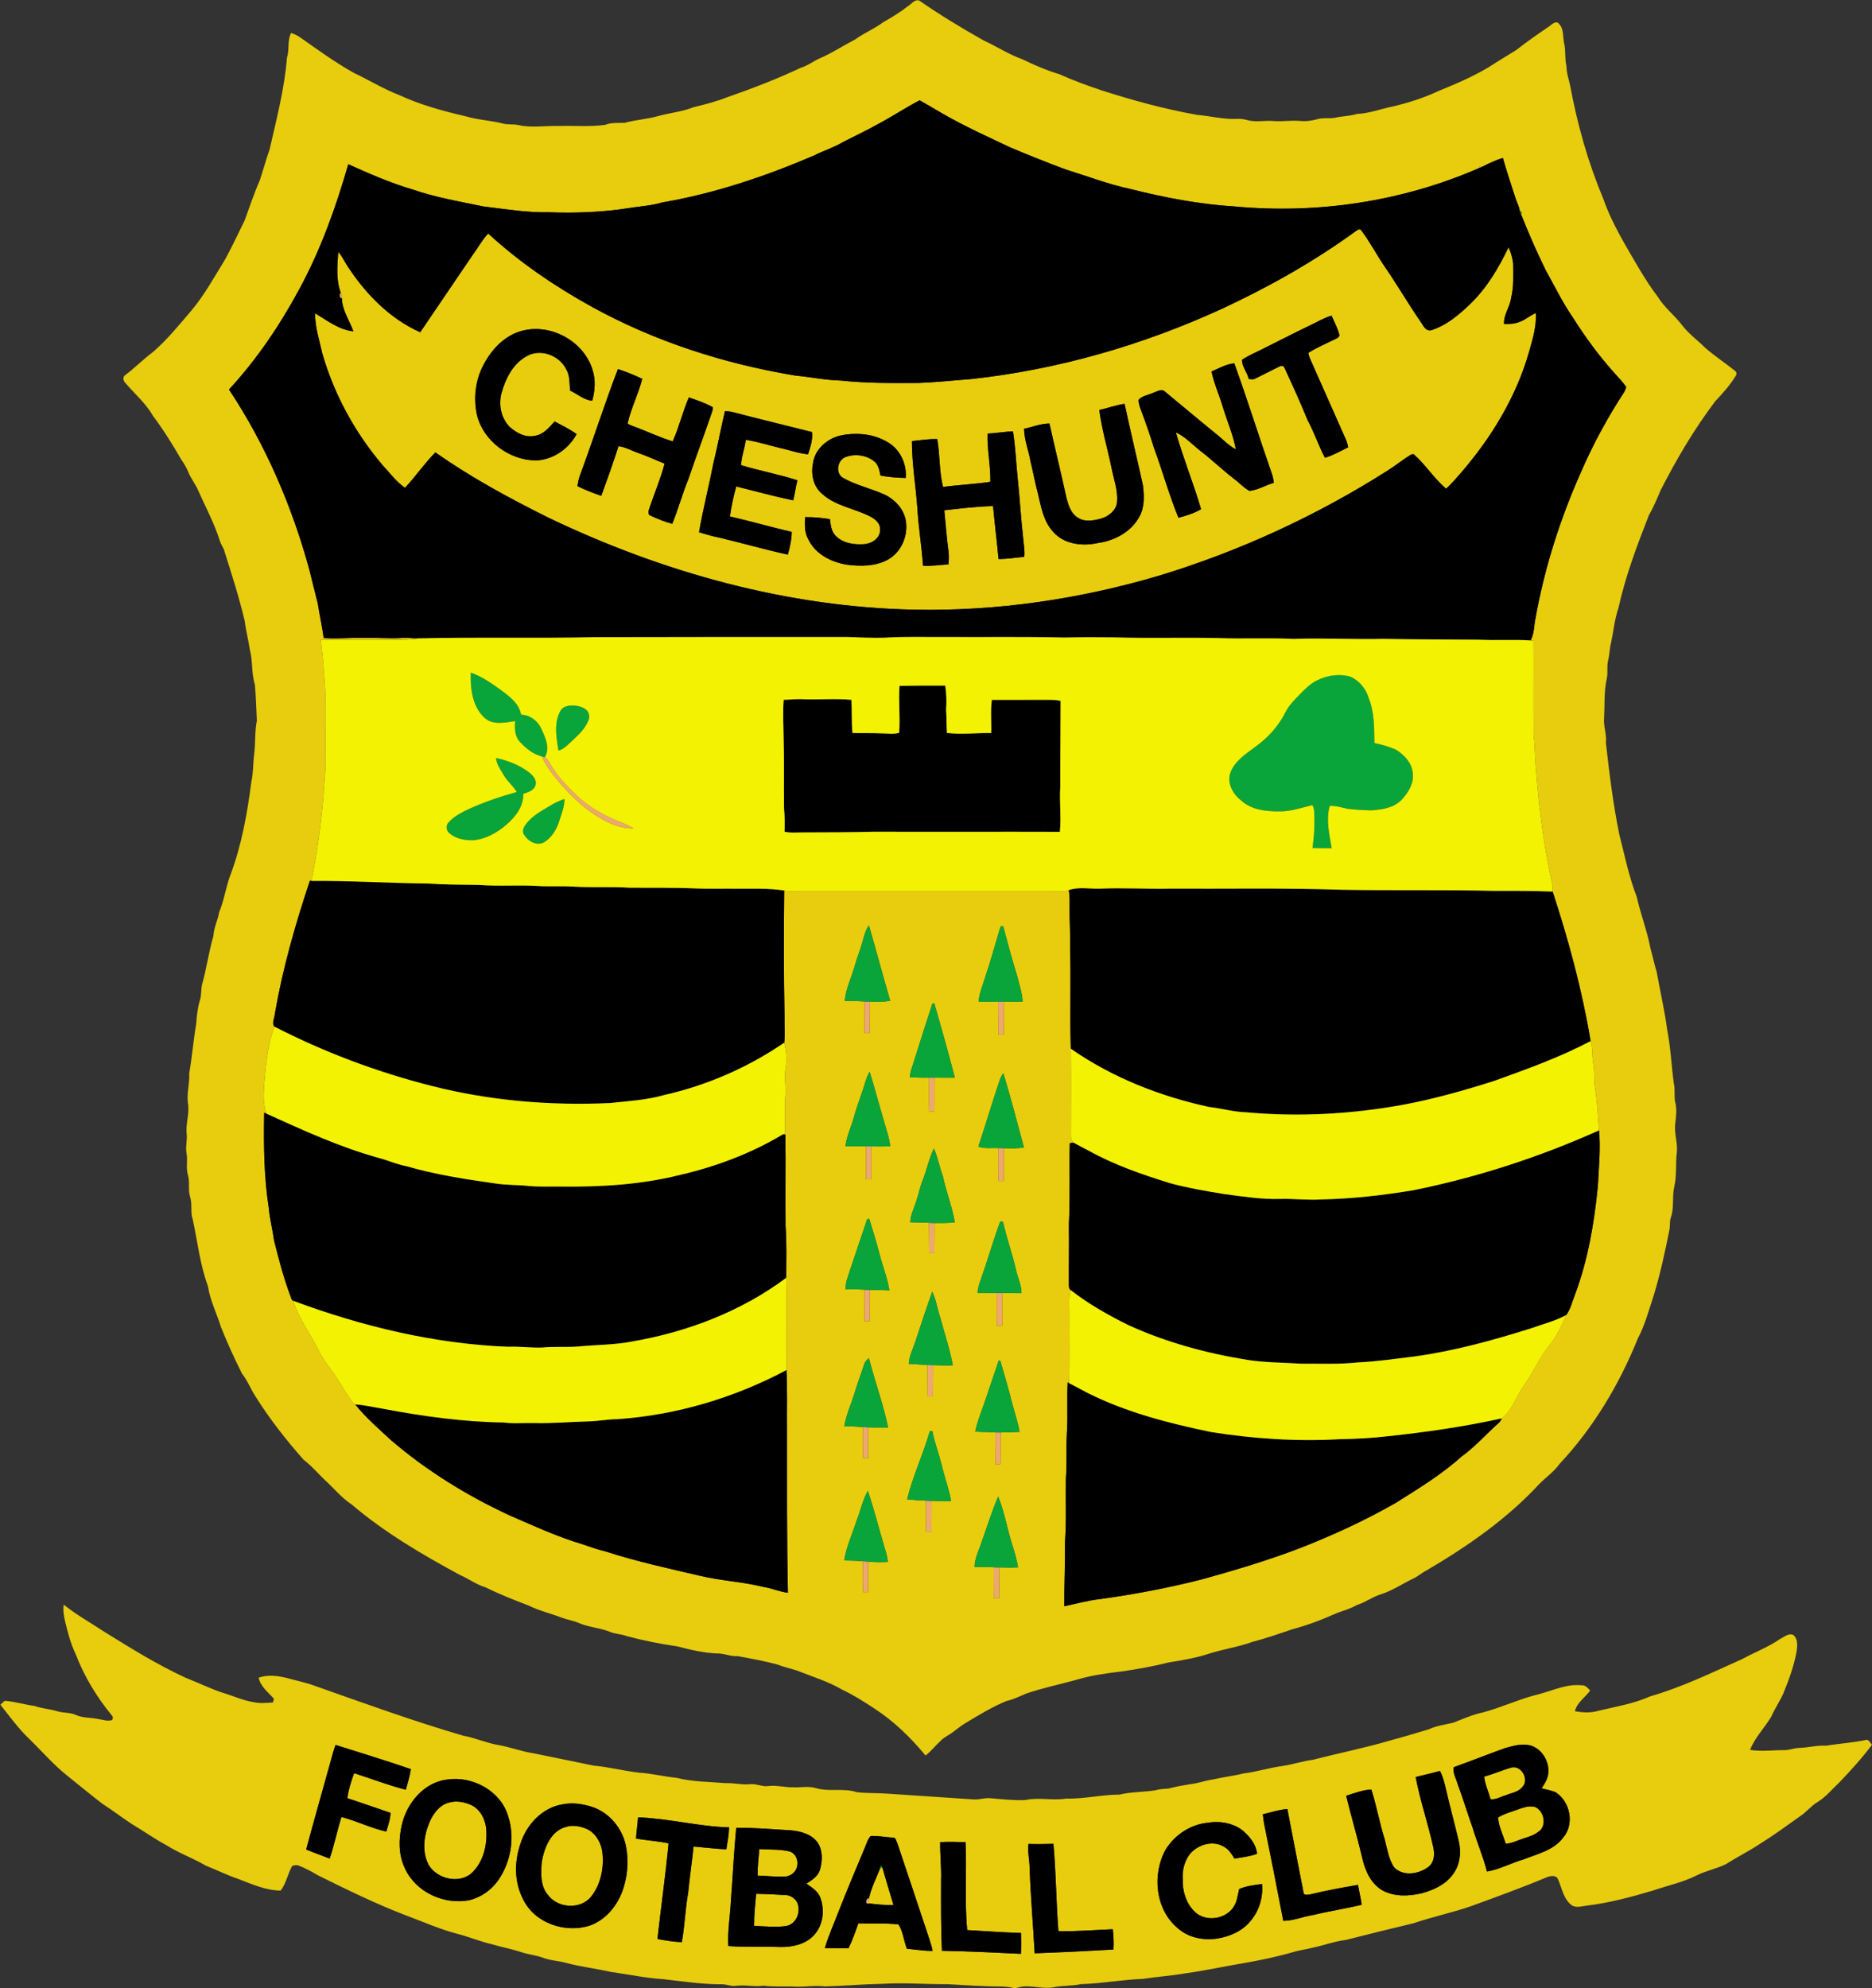 <?xml version="1.0" encoding="UTF-8"?>
<svg id="Layer_2" data-name="Layer 2" xmlns="http://www.w3.org/2000/svg" viewBox="0 0 1215.44 1291">
  <rect x="0" y="0" width="1215.44" height="1291" fill="#333333" stroke="none"/>
  <defs>
    <style>
      .cls-1, .cls-2, .cls-3, .cls-4, .cls-5 {
        stroke-width: 0px;
      }

      .cls-2 {
        fill: #f3f202;
      }

      .cls-3 {
        fill: #09a53a;
      }

      .cls-4 {
        fill: #efa770;
      }

      .cls-5 {
        fill: #e8cd0e;
      }
    </style>
  </defs>
  <g id="Layer_1-2" data-name="Layer 1">
    <g>
      <path class="cls-4" d="m0,0h.16l-.16.16v-.16m960.36,108.28l1.01-.4.76.52c-.49.2-1.46.6-1.95.79l.18-.91M221.26,190.13c.78,1.03,1.03,2.32.74,3.58-1.63.09-2.01-2.85-.74-3.58m130.62,301c.46.14,1.37.41,1.83.54,1.82.59,2.45,2.68,3.45,4.13,4.24,7.76,10.5,14.13,16.81,20.23,8.25,8.02,18.53,13.69,29.19,17.85,2.8,1.08,5.57,2.28,8.06,3.98-8.59.03-16.79-3.6-23.86-8.23-8.94-5.43-16.36-12.95-23.31-20.67-4.58-5.54-9.46-11.08-12.17-17.83m209.31,159.11c1.21.03,2.44.07,3.67.1-.09,6.82.01,13.65-.12,20.48-1.16-.01-2.32-.02-3.48-.01-.14-6.86-.02-13.72-.07-20.57m86.93.23c1.23,0,2.48-.02,3.73-.02-.08,7.12.03,14.24-.11,21.37-1.17-.02-2.33-.02-3.48-.02-.14-7.11-.02-14.22-.14-21.33m-44.89,49.24c1.2-.02,2.42-.02,3.63-.02-.16,7.34.05,14.68-.16,22.02-1.14-.02-2.26-.03-3.38-.03-.25-7.32-.09-14.65-.09-21.97m-41.07,44.61c1.2,0,2.42.01,3.64.04-.06,7.14.12,14.29-.08,21.43-1.15,0-2.3,0-3.44,0-.19-7.16-.02-14.32-.12-21.47m86.09,1.09c1.18.02,2.37.05,3.57.1-.05,7.11.04,14.22-.08,21.33-1.14-.04-2.28-.06-3.41-.07-.27-7.12-.11-14.24-.08-21.36m-45.08,48.57c1.21.05,2.43.1,3.66.14-.05,6.56.04,13.13-.1,19.7-1.13-.02-2.25-.04-3.36-.05-.13-6.6-.07-13.2-.2-19.79m-42.01,43.4c1.21.03,2.42.06,3.64.1,0,6.78.05,13.56-.05,20.34-1.17,0-2.33-.02-3.48,0-.14-6.81-.07-13.63-.11-20.43m86.01,2.16c1.22,0,2.44,0,3.67,0-.1,7.08.07,14.16-.13,21.23-1.15,0-2.29,0-3.42.02-.18-7.08-.08-14.16-.12-21.24m-45.02,46.74c1.23.04,2.46.08,3.71.12-.11,6.79-.01,13.59-.16,20.39-1.14-.01-2.28-.01-3.41-.01-.17-6.83-.08-13.67-.14-20.5m-41.93,40.31c1.2.06,2.4.12,3.62.18-.06,6.69.02,13.37-.11,20.06-1.15-.04-2.29-.06-3.42-.06-.18-6.73-.09-13.46-.09-20.18m85.94,3.49c1.21.03,2.43.04,3.66.04-.02,6.86.02,13.72-.17,20.59-1.11,0-2.22,0-3.32.01-.19-6.88-.11-13.76-.17-20.64m-44.93,44.31c1.2.02,2.41.05,3.62.1-.07,6.77.02,13.55-.11,20.33-1.16-.02-2.32-.03-3.47-.02-.23-6.81.09-13.61-.04-20.41m-40.97,39.26c1.19.07,2.39.17,3.59.29-.12,6.63,0,13.26-.12,19.89-1.14-.04-2.28-.07-3.41-.08-.24-6.7-.09-13.41-.06-20.1m84.89,3.98c1.21.02,2.43.04,3.65.08-.02,6.69.09,13.38-.1,20.08-1.15,0-2.3.01-3.44.04-.12-6.74-.06-13.47-.11-20.2m-81.68,218.59c-1.93-.25-.98-4.28.74-3.63-.03,1.09-.12,2.18-.28,3.29l-.46.34h0Z"/>
      <path class="cls-5" d="m589.2,4.2c2.53-1.32,4.46-4.9,7.71-3.8,13.45,9.38,27.5,17.83,41.78,25.89,8.41,3.85,16.2,9.01,24.95,12.14,7.83,3.79,15.86,7.25,24.21,9.78,8.96,4.01,18.18,7.39,27.5,10.51,20.3,6.47,40.85,12.15,61.86,15.86,8.63.74,17.13,3.03,25.85,2.62,2.53-.2,5.03.28,7.47.95,5.41,1.33,10.96-.11,16.43.45,5.68.45,11.36-.58,17.05-.07,3.81.42,7.66-.13,11.35-1.15,3.67-1.11,7.55-.25,11.29-.88,4.76-1.17,9.73-1.04,14.43-2.53,7.93-.28,15.36-3.29,23.07-4.79,10.26-2.41,20.35-5.63,29.89-10.12,11.15-4.52,22.23-9.28,32.58-15.45,5.86-3.87,11.92-7.39,17.86-11.13,6.94-5.45,14.21-10.47,21.49-15.46,1.72-1.28,4.46-3.97,6.34-1.45,3.14,3.32,2.31,8.19,3.19,12.31,1.27,4.98.3,10.2,1.6,15.19-.05,4.31,1.48,8.34,2.36,12.5,4.64,25.15,11.62,49.93,21.51,73.5,5.73,16.45,15.05,31.24,23.75,46.21,3.6,5.97,7.37,11.84,11.6,17.38,4.21,6.92,10.77,11.94,15.69,18.33,4.31,5.69,10.12,9.86,15.15,14.85,6.12,5.33,12.9,9.82,19.25,14.85,1.05.8,1.3,1.82.73,3.06-3.72,6.21-8.62,11.58-13.53,16.85-13.61,18.01-25.1,37.53-35.37,57.62-2.33,5.55-4.66,11.12-7.67,16.34-7.72,19.67-15.21,39.58-19.77,60.26-2.51,7.3-3.18,15.03-4.78,22.54-.98,3.58-.94,7.33-1.77,10.94-1.22,4.03-.07,8.29-1.03,12.39-1.88,8.33-1.26,16.91-1.72,25.37-.57,5.44,1.81,10.71,1.15,16.17,2.25,19.94,4.69,39.88,8.72,59.56,3.47,13.61,6.25,27.43,11.33,40.57,2.51,11.24,6.75,22.03,8.89,33.36,1.45,5.15,2.52,10.4,4.09,15.52,2.18,12.47,5.14,24.8,6.76,37.37,2.3,11.48,2.73,23.2,4.32,34.78,1.04,4.22-.07,8.64,1.04,12.86.98,4.17.44,8.5-.04,12.7-1.04,6.36,1.57,12.63.97,19-.91,7.44.02,15.02-1.63,22.39-1.63,6.69.1,13.83-2.34,20.36-.78,2.36-.39,4.89-.75,7.32-2.93,14.65-6.04,29.23-10.43,43.53-3.12,9.32-5.59,18.94-10.25,27.67-12,29.76-28.79,57.83-50.78,81.32-3.6,5.03-8.73,8.59-13.06,12.93-20.94,22.69-46.53,40.47-73.03,56.05-3.06,1.51-5.61,3.87-8.69,5.34-6.94,3.29-13.33,7.7-20.67,10.13-5.69,1.61-10.39,5.41-16.05,7.09-4.04,2.35-8.51,3.64-12.88,5.2-9.51,4.24-19.27,8.02-29.36,10.67-8.53,2.92-17.04,5.86-25.76,8.14-9.46,3.47-19.53,4.76-29.06,7.96-8.36,2.62-17.05,4.05-25.69,5.45-10.06,2.61-20.34,4.33-30.61,5.85-9.73,1.13-19.46,2.49-28.86,5.35-10.79,3-21.77,5.25-32.39,8.86-4.33,1.77-8.51,3.97-13.12,4.95-9.3,3.88-17.94,9.13-26.55,14.34-2.88,1.67-5.41,3.86-8.09,5.83-2.68,2.01-5.88,3.32-8.16,5.85-3.33,2.98-6,6.64-9.61,9.31-9.61-11.63-20.5-22.27-33.2-30.5-6.74-4.42-13.55-8.8-20.86-12.22-9.25-5.43-19.61-8.51-29.52-12.47-4.33-1.36-8.76-2.37-13-4-8.36-2.23-16.9-3.76-25.4-5.34-4.77.34-9.19-1.99-13.93-1.72-8.51-.49-16.86-2.37-25.07-4.57-11.19-1.63-22.27-3.82-33.18-6.74-3.33-1.35-7.05-1.21-10.37-2.61-6.79-2.77-14.33-3.04-21.03-6.06-3.47-1.43-7.22-1.95-10.72-3.3-7.02-2.7-14.41-4.37-21.17-7.73-9.51-3.65-19.01-7.38-28.16-11.9-6.03-1.8-11.07-5.66-16.79-8.12-24.6-13.31-48.91-27.58-70.27-45.78-5.75-3.8-10.31-9.03-15.19-13.82-5.47-4.86-10.05-10.68-15.91-15.11-11.48-13.02-22.28-26.74-31.48-41.51-3.04-4.71-4.99-10.03-8.52-14.43-4.98-9.91-9.59-20-13.7-30.31-2.71-8.86-7.05-17.23-8.43-26.48-5.14-13.94-6.75-28.82-9.85-43.27-1.69-4.67-.22-9.73-1.65-14.44-1.58-4.67-.1-9.68-1.45-14.39-1.45-4.56-.12-9.35-.9-13.99-.9-4.33.54-8.66.03-13.01-.68-6.4,1.83-12.62.95-19.02-1.19-6.71,1.14-13.3.71-20.02,1.86-10.61,2.7-21.39,4.51-32.01.37-5.12.89-10.25,2.34-15.19,1.22-3.47.68-7.19,1.54-10.72,2.92-10.33,4.28-21.05,7.33-31.34.21-5.39,2.87-10.19,3.73-15.44,3.11-7.47,4.22-15.57,6.94-23.17,7.56-19.81,11.31-40.8,13.99-61.76,1.31-5.7,1.01-11.59,1.77-17.36.92-7.33.33-14.76,1.76-22.01-.41-7.86-.55-15.75-1.29-23.58-2.36-7.35-1.22-15.23-3.29-22.64-.87-6.28-2.58-12.42-3.32-18.73-3.74-15.66-8.7-31.01-13.54-46.37-.82-1.83-1.99-3.5-2.57-5.43-3.54-11.45-9.33-21.99-14.12-32.93-1.82-4.09-4.7-7.62-6.37-11.79-1.21-2.89-2.8-5.59-4.6-8.15-5.63-9.83-11.68-19.46-18.47-28.53-4.63-8.14-11.85-14.17-17.83-21.22-1.45-1.29-1.8-4.12.08-5.17,6.26-4.68,11.72-10.33,18.01-14.97,9.12-7.94,16.74-17.37,24.58-26.53,8.72-10.31,15.16-22.23,22.23-33.66,4.47-8.26,8.49-16.76,12.61-25.21,3.2-8.74,6.11-17.58,9.85-26.1,2.18-6.59,3.95-13.31,6.3-19.84,4.52-19.79,9.71-39.58,11.32-59.85,1.73-5.18.03-10.9,2.68-15.86,2.03.72,4.03,1.56,5.79,2.82,11.42,8.05,22.76,16.28,34.96,23.11,9.89,4.67,19.23,10.48,29.46,14.4,13.78,6.39,28.47,10.38,43.22,13.79,7.81,2.36,16.02,2.62,23.91,4.64,3.38.96,6.95.27,10.36,1.07,8.65,1.94,17.53.27,26.28.57,9.97-.33,20.04.66,29.94-.74,4.05-1.68,8.35-1.13,12.61-1.31,7.11-1.97,14.57-2.35,21.69-4.37,7.64-2.12,15.62-2.8,23.02-5.77,7.37-1.75,14.72-3.7,21.8-6.44,16.22-5.69,32.32-11.8,47.86-19.17,4.63-1.35,8.37-4.5,12.79-6.32,7.92-3.48,15.15-8.27,22.81-12.25,5.69-4.14,12.3-6.76,17.92-11,5.44-3.14,10.84-6.32,15.76-10.25m-18.81,76.19c-7.55,4.27-15.42,7.92-23.13,11.89-6.06,3.6-12.85,5.68-19.12,8.86-31.59,13.51-64.44,24.55-98.37,30.35-7.06,2.13-14.46,2.45-21.69,3.66-17.22,2.71-34.69,3.31-52.08,2.67-14.08.29-28-2.08-41.92-3.73-15.49-3.2-31.18-5.85-46.16-11.05-14.41-4.19-28.14-10.29-41.8-16.39-7.99,27.83-17.83,55.3-31.63,80.83-12.67,23.48-27.67,45.81-45.82,65.43,23.73,35.76,40.87,75.67,52.19,117.01,1.81,7.31,3.54,14.65,5.46,21.94,1.12,7.49,2.87,14.88,3.82,22.41,8.28.68,16.57-.27,24.86-.06,8.67-.3,17.34.55,26.01.03,3.45-.24,6.9.22,10.36.27-4.74.92-9.57,1.02-14.37.83-16.26.03-32.51-.07-48.76.02.83,7.21,1.76,14.42,2.11,21.67,1.87,18.26.63,36.65.99,54.97.37,8.03-1.04,15.98-1.24,24-1.65,18.77-4.13,37.48-7.89,55.95h-1.04c-9.4,28.08-17.54,56.61-22.64,85.8-.11,2.79-2.39,6.59-.32,8.84-4.71,12.23-5.6,25.48-6.78,38.41-.37,6.03-.58,12.29,1.56,18.06-.37-.14-1.11-.4-1.48-.53-.35,20.62-.2,41.31,2.98,61.73.59,7.11,2.49,14.01,3.41,21.07,3,11.91,6.08,23.82,10.35,35.36.72,1.23.64,3.29,2.11,3.9,3.69,11.96,11.68,21.95,16.99,33.19,3.06,6.01,7.6,11.08,11.19,16.76,3.84,5.75,7.02,11.96,11.46,17.3l.62.03c6.86,8.59,15.23,15.8,23.27,23.25,23,19.73,49,35.81,76.45,48.58,13.82,6,27.55,12.33,41.86,17.1,6.93,1.99,13.6,4.83,20.65,6.45,20.25,6.59,41.07,11.13,61.79,15.95,13.48,3.23,27.41,3.81,40.87,7.16,5.46.83,10.56,3.16,16.06,3.8-.73-35.05-.56-70.11-.57-105.17-.14-13.15.33-26.3-.39-39.43.05-19.96.31-39.94-.14-59.89.03-11.22.38-22.45-.42-33.64-.26-19.84.21-39.68-.16-59.51-.52.07-1.55.21-2.07.28.46-.3,1.38-.89,1.83-1.19.27-8.2-.34-16.41.3-24.59.54-5.91-.99-11.84.2-17.71,1.03-5.46.19-10.98-.94-16.34.56-5.64.04-11.31.16-16.97-.54-27.25-.48-54.53-.21-81.79,4.22.94,8.56.38,12.84.44,53.33.02,106.67,0,160,0,3.96-.11,8.08.68,11.9-.72.78,3.97.56,8.03.57,12.05-.1,8.34.54,16.67.31,25.01.62,21.95-.21,43.94.45,65.89.17,18.72.07,37.45.04,56.17-.12,2.05.54,4.16,2.46,5.2-1.03-.31-2.08-.27-3.15.13-.43,17.53.34,35.09-.59,52.6.19,13.01-.1,26.03,0,39.04.07,1.22-.09,2.71,1.09,3.52-1.44,5.71-.59,11.63-.75,17.45-.13,14.35.27,28.71-.25,43.05l-.86-.42c-.6,10.78.2,21.59-.49,32.37-.61,9.99.12,20.01-.67,29.99-.27,13.65.41,27.33-.56,40.97.14,14.01-.58,27.99-.47,41.99,7.67-1.62,15.25-3.77,23.07-4.63,22.34-3.09,44.54-7.28,66.39-12.86,21.44-5.94,42.8-12.31,63.59-20.26,21.26-8.32,42.05-17.89,61.89-29.21,14.8-9.3,29.83-18.44,42.89-30.17,8.85-6.35,16.02-14.62,24.14-21.82,1-.81,1.57-1.97,2.14-3.09,6.86-5.46,9.36-14.41,14.33-21.38,6.17-8.4,10.05-18.25,16.69-26.33,4.83-5.66,7.76-12.59,10.73-19.33,2.94-3.92,3.94-8.92,5.75-13.4,8.46-22.65,12.51-46.65,14.84-70.64.57-11.94,1.85-23.95.71-35.89-.6-8.99-1.11-18-2.47-26.92-1.03-5.56-.17-11.26-1.27-16.82-.92-4.71-.14-9.66-1.71-14.25-5.51-32.96-14.26-65.32-24.66-97.05.42-4.51-1.22-8.83-1.99-13.2-4.37-21.6-7-43.53-8.73-65.49-.81-7.71-.66-15.48-1.62-23.18-.2-20.33.04-40.66-.09-60.98-.46-.06-1.38-.16-1.84-.21,2.36-4.33,2.11-9.41,3.1-14.11,5.86-32.82,16.04-64.8,29.61-95.23,7.83-18.09,17.3-35.48,28.06-51.98.57-1.04,1.1-2.14,1.24-3.34-2.28-3.31-5.17-6.14-7.79-9.16-10.02-11.19-18.93-23.34-26.92-36.04-6.71-9.68-11.77-20.34-17.54-30.58-5.82-11.88-11.13-24.01-15.99-36.3l.5-.76-.41-.99-.89-.19c-.29-2.9-1.85-5.48-2.72-8.22-2.76-8.81-5.81-17.51-8.27-26.4-4.74,1.45-9.25,3.6-13.65,5.86l-.76-.52-1.01.4-.18.91c-49.52,21.61-104.6,29.9-158.34,24.89-22.82-1.41-45.36-5.68-67.47-11.26-14.49-3.05-28.32-8.41-42.43-12.78-12.02-4.45-23.92-9.25-35.74-14.2-14.85-7.01-29.82-13.81-44.07-21.98-5.04-2.87-9.98-5.93-15.05-8.71-9.09,4.7-17.63,10.45-26.69,15.24m-10.31,530.8c-1.47,5.62-3.78,10.96-5.29,16.57-2.11,7.38-5.71,14.4-6.29,22.16,4.23-.12,8.46.05,12.69.32.05,6.85-.07,13.71.07,20.57,1.16,0,2.32,0,3.48.01.13-6.83.03-13.66.12-20.48,4.38.18,8.78.21,13.13-.49-4.72-16.3-9.13-32.7-13.83-49.01-2.23,3.05-3.03,6.8-4.08,10.35m89.62-9.77c-3.37,11.06-6.35,22.24-10.08,33.19-1.57,5.2-3.81,10.27-4.24,15.75,4.24.13,8.49.08,12.74.11.12,7.11,0,14.22.14,21.33,1.15,0,2.31,0,3.48.02.14-7.13.03-14.25.11-21.37,4.02-.04,8.05-.05,12.07.04-.16-5.67-2.13-11.04-3.41-16.51-3.4-10.78-6.29-21.72-9.2-32.64-.4.02-1.2.06-1.61.08m-44.27,50.08c-3.91,12.08-7.84,24.17-11.61,36.3-1.09,3.85-2.81,7.57-3.05,11.62,4.15.24,8.3.39,12.46.29,0,7.32-.16,14.65.09,21.97,1.12,0,2.24,0,3.38.03.21-7.34,0-14.68.16-22.02,4.36-.04,8.73.13,13.09.03-4.23-16.16-8.69-32.26-13.37-48.3-.29.02-.86.06-1.15.08m-45.85,58c-1.75,5.51-3.88,10.89-5.33,16.49-1.69,6.07-4.56,11.81-5.26,18.14,4.38.35,8.77.16,13.17.19.1,7.15-.07,14.31.12,21.47,1.14,0,2.29,0,3.44,0,.2-7.14.02-14.29.08-21.43,4.07.05,8.14.12,12.21-.14-.39-2.83-.94-5.63-1.78-8.36-3.98-13.29-7.56-26.7-11.58-39.99-2.49,4.22-3.3,9.12-5.07,13.63m89.57-8.28c-4.92,14.33-9.08,28.9-13.92,43.26,4.17,1.57,8.67.74,13.02.93-.03,7.12-.19,14.24.08,21.36,1.13.01,2.27.03,3.41.07.12-7.11.03-14.22.08-21.33,4.33.16,8.69.22,13.01-.38-4.32-16.12-8.53-32.28-13.37-48.26-.98,1.33-1.82,2.76-2.31,4.35m-42.79,44.52c-3.21,6.53-4.55,13.75-7.22,20.49-1.92,4.66-2.76,9.66-4.45,14.4-1.45,4.25-3.46,8.39-3.71,12.94,4.06.24,8.13.16,12.19.41.13,6.59.07,13.19.2,19.79,1.11,0,2.23.03,3.36.05.14-6.57.05-13.14.1-19.7,4.37.03,8.76.01,13.12-.39-1.76-10.27-5.66-20.01-7.82-30.2-2.17-5.86-3.26-12.07-5.77-17.79m-43.4,46.09c-3.81,11.24-7.53,22.51-11.36,33.75-1.17,3.79-2.88,7.59-2.5,11.66,4.02-.11,8.04-.11,12.06.14.04,6.8-.03,13.62.11,20.43,1.15-.01,2.31,0,3.48,0,.1-6.78.05-13.56.05-20.34,4.22.03,8.44.29,12.66.37-1.32-8.17-4.43-15.89-6.49-23.87-1.94-7.66-4.36-15.2-6.65-22.76-.34.15-1.02.46-1.36.61m86.45,1.41c-4.59,12.4-8.17,25.14-12.59,37.6-1.03,2.77-1.97,5.62-2.07,8.62,4.14,0,8.28.02,12.42.08.04,7.08-.06,14.16.12,21.24,1.13-.02,2.27-.02,3.42-.02.2-7.07.03-14.15.13-21.23,4.13-.07,8.25.23,12.39.14.03-5.43-2.61-10.33-3.67-15.55-2.39-10.38-6.06-20.41-8.34-30.81-.45-.02-1.35-.05-1.81-.07m-44.12,45.5c-3.93,11.02-7.63,22.14-11.26,33.27-1.52,4.45-3.74,8.75-3.97,13.54,4.03.27,8.06.52,12.09.73.06,6.83-.03,13.67.14,20.5,1.13,0,2.27,0,3.41.01.15-6.8.05-13.6.16-20.39,4.25.06,8.51.29,12.77.12-1.94-10.6-5.45-20.83-8.2-31.23-1.87-5.47-2.61-11.33-5.14-16.55m-44.22,47.23c-1.92,6.08-4.31,12-6.08,18.12-2.25,7.37-5.56,14.43-6.82,22.07,4.02-.16,8.04.12,12.05.43,0,6.72-.09,13.45.09,20.18,1.13,0,2.27.02,3.42.06.13-6.69.05-13.37.11-20.06,4.25.19,8.52.09,12.78.1-3.15-15.26-8.63-29.91-12.45-44.99-1.41,1.04-2.66,2.33-3.1,4.09m87.31-2.39c-3.04,9.16-6.17,18.31-9.27,27.46-2.13,6.11-4.62,12.14-5.9,18.52,4.31.27,8.63.22,12.95.52.06,6.88-.02,13.76.17,20.64,1.1-.02,2.21-.02,3.32-.01.19-6.87.15-13.73.17-20.59,4.05-.17,8.1-.3,12.15-.4-1.02-6.12-3.08-11.98-4.65-17.96-2.34-9.48-5.15-18.84-7.86-28.21-.27.01-.81.03-1.08.03m-44.71,45.79c-4.2,14.94-11.06,29.04-14.68,44.15,4.07.38,8.14.79,12.24.87.13,6.8-.19,13.6.04,20.41,1.15-.01,2.31,0,3.47.02.13-6.78.04-13.56.11-20.33,4.22.14,8.46.39,12.68.09-1.51-8.16-4.49-15.95-6.29-24.05-1.87-7.09-4.47-13.99-5.86-21.22-.43.02-1.28.05-1.71.06m-47.42,57.8c-2.75,8.66-6.73,17-8.1,26.04,4.04.06,8.08.15,12.11.44-.03,6.69-.18,13.4.06,20.1,1.13.01,2.27.04,3.41.08.12-6.63,0-13.26.12-19.89,4.19.49,8.41.47,12.62.25-.36-3.22-1.17-6.36-2.18-9.41-3.61-12.25-6.76-24.64-10.83-36.75-3.35,5.98-4.7,12.8-7.21,19.14m91.83-15.44c-4.55,10.62-7.84,21.72-11.8,32.57-1.67,4.2-3.42,8.52-3.49,13.12,4.12-.04,8.24.08,12.36.21.05,6.73-.01,13.46.11,20.2,1.14-.03,2.29-.04,3.44-.04.19-6.7.08-13.39.1-20.08,4.06.11,8.14.2,12.2-.04-.79-4.53-2.03-8.96-3.36-13.35-3.61-10.74-5.26-22.07-9.56-32.59m232.71-822.01c1.03-.78,2.46-1.35,3.2.12,5.69,7.53,9.99,15.99,15.36,23.74,7.91,11.53,14.95,23.62,22.87,35.15,1.77,2.37,3.2,6.42,6.88,5.76,9.88-3.1,18.03-9.92,25.37-17.01,10.82-10.37,18.55-23.44,24.96-36.87,1.57,3.26,2.55,6.8,3.02,10.39.02,7.46.53,14.98-1.3,22.3-.72,5.93-4.94,10.94-4.64,17.04,3.48.14,7.07-.02,10.33-1.42,3.73-1.36,6.69-4.13,10.35-5.64.45,8.43-2,16.72-4.29,24.75-8.37,29.74-24.88,56.63-45.06,79.82-2.84,3.28-5.69,6.56-8.9,9.49-7.89-6.64-13.37-15.66-21.13-22.45-.39.05-1.16.15-1.55.2-5.36,3.26-10.23,7.29-15.55,10.62-45.96,29.16-95.84,52.18-147.92,68.01-51.42,15.25-105.12,23.19-158.78,22.17-82.59-1.61-163.86-24.19-238.07-59.82-25.26-12.57-50.17-26.05-73.26-42.32-7.13,7.18-12.83,15.64-19.75,23.02-5.78-4.07-9.96-9.86-14.75-14.97-17.88-21.16-31.46-46.05-39.03-72.74-1.87-8.46-4.67-16.85-4.55-25.62,7.85,4.68,15.44,10.74,24.86,11.72-2.58-7.08-7.34-13.71-7.46-21.45.29-1.26.04-2.55-.74-3.58-3.16-8.41-2.28-17.77-1.62-26.58,2.85,3.24,4.47,7.31,6.99,10.78,11.57,17.33,26.95,32.87,46.21,41.41,11.17-16.46,22.33-32.93,33.51-49.38,3.61-4.86,6.48-10.27,10.6-14.74,20.2,18.59,43.02,34.17,67.02,47.43,41.03,22.69,86.27,37.18,132.43,44.83,9.88.9,19.63,3.03,29.58,3.23,16.62,1.77,33.36,1.66,50.05,1.57,11.36-.39,22.66-1.64,33.99-2.48,56.52-6.06,111.79-22.04,163.41-45.71,30.57-14.22,60.11-30.88,87.36-50.77m-31.09,61.97c-10.13,4.87-20.1,10.05-30.16,15.04-4.4,2.2-8.96,4.13-13.07,6.82-.32,4.46,3.44,8.16,4.24,12.51,1.33.12,2.78.57,4.04-.13,5.27-2.49,10.39-5.27,15.64-7.78,1.14-.74,2.98-.91,3.56.66,5.26,11.3,10.42,22.68,15.14,34.23,4.23,7.83,7.01,16.32,11.16,24.21,5.31-1.57,10.12-4.38,15.08-6.78-.31-1.52-.64-3.04-1.22-4.47-7.24-16.43-14.59-32.81-21.82-49.24-1.04-2.5-2.48-4.92-2.8-7.65,5.55-3.5,11.64-6.04,17.51-8.94,1.25-.64,3.23-1.45,2.45-3.26-1.08-4.19-3.27-7.99-4.91-11.97-5.23,1.6-9.92,4.44-14.84,6.75m-511.48,3.31c-11.18,3.23-19.56,12.48-24.66,22.62-5.02,9.75-6.2,21.23-3.89,31.9,4.25,16.95,21.04,29.37,38.35,29.47,11.07-.43,21.11-7.46,26.35-17.06-4.41-3.34-9.47-5.65-14.31-8.28-3.54,4.01-7.39,8.71-13.06,9.38-6.02,1.28-11.81-2.02-16.15-5.89-5.64-5.83-7.36-14.67-5.11-22.37,2.6-9.07,7.27-18.41,15.78-23.22,8.8-5.58,21.46-1.02,25.98,8.02,2.62,4.21,2.15,9.32,2.65,14.04,4.76,2.26,8.95,6.09,14.37,6.63,1.75-6.43,2.38-13.44.25-19.86-5.53-18.94-27.64-30.9-46.55-25.38m448.38,26.22c1.72,8.14,5.22,15.73,7.54,23.7,2.75,8.94,6.58,17.6,8.26,26.84-4.95-2.55-8.66-6.79-12.99-10.17-11.07-8.95-21.91-18.19-32.92-27.21-2.19-2.21-5.15-.17-7.51.59-3.18,1.57-7.12,1.86-9.67,4.5-.25,2.1.59,4.12,1.23,6.08,3.12,8.34,6.09,16.74,8.71,25.26,5.53,15.04,9.8,30.55,15.88,45.39,5.06-1.32,10.18-2.89,14.7-5.56-4.9-16.76-11.57-33.03-16.36-49.86,6.08,2.76,10.63,7.88,15.83,11.93,7.52,5.77,14.35,12.35,21.83,18.17,3.49,2.45,6.34,5.92,10.12,7.88,5.55-.55,10.49-3.77,15.86-5.26-.29-2.1-.69-4.19-1.43-6.18-8.26-23.75-15.75-47.76-24.28-71.39-5.32.44-9.97,3.28-14.8,5.29m-385.41-1.58c-8.71,22.8-16.12,46.08-24.61,68.97-.88,2.26-1.29,4.66-1.66,7.04,4.98,2.51,10.22,4.47,15.47,6.32,3.89-10.69,7.75-21.39,11.18-32.23,4.66.57,8.74,3.01,13.11,4.51,5.73,1.94,11.17,4.61,16.82,6.78-2.61,10.04-6.77,19.58-10.02,29.42-.38,1.41-1.11,3.65.79,4.33,4.6,2.09,9.31,4.06,14.21,5.35,3.88-9.54,6.58-19.52,10.49-29.05,4.52-13.43,9.53-26.68,14.12-40.08.65-2.16,1.86-4.29,1.73-6.59-4.91-2.69-10.28-4.56-15.57-6.37-4.03,9.31-6.32,19.27-10.47,28.53-8.51-2.49-16.47-6.46-24.78-9.48-1.52-.67-3.26-1.02-4.51-2.16,2.27-9.92,6.98-19.1,9.51-28.95-5.12-2.45-10.42-4.55-15.81-6.34m312.53,26.6c1.72,12.88,5.45,25.38,8.07,38.09,1.43,7.15,4.12,14.24,3.47,21.64-.5,5.51-5.48,9.35-10.46,10.79-4.82,1.28-10.47,2.37-14.92-.58-4.51-2.64-6.11-7.94-7.41-12.66-3.51-16.21-7.5-32.32-11.08-48.52-5.69.02-11,2.25-16.49,3.43.08,7.11,2.87,13.76,4.07,20.69,1.72,7.01,2.98,14.12,4.86,21.09,2.06,8.71,3.61,18.23,9.9,25.06,7.01,8.14,19.03,9.58,29.01,7.35,10.84-1.48,21.67-7.2,27.01-17.07,3.52-6.25,3.16-13.74,2.3-20.61-3.89-17.59-8.11-35.11-11.88-52.72-5.61.79-10.94,2.8-16.45,4.02m-243.05.75c-2.67,11.34-4.78,22.8-7.55,34.12-2.89,14.88-6.71,29.57-9.27,44.52,4.34,1.18,8.61,2.65,13.05,3.43,14.9,3.56,29.64,7.77,44.61,11.07,1.34-4.81,2.47-9.72,2.54-14.74-13.43-3.14-26.69-6.96-40.14-10.04.91-6.58,2.32-13.09,4.11-19.49,12.32,3.07,24.57,6.46,37,9.05,1.07-4.32,1.63-8.75,2.69-13.07-12.01-3.85-24.49-6.13-36.54-9.81.2-5.59,2.39-10.88,3.05-16.42,8.55,1.3,16.76,4.13,25.2,5.97,5.02,1.29,10,2.98,15.19,3.4,1.52-4.61,3.26-9.55,2.56-14.46-16.98-4.29-34-8.34-50.93-12.81-1.82-.52-3.7-.66-5.57-.72m170.53,14.56c-.37,10.48,2.03,20.82,1.82,31.3-10.19,1.54-20.5,1.96-30.69,3.33-2.67-10.12-1.93-20.78-3.82-31.04-5.51-.21-10.97.74-16.44,1.28,0,14.42,2.44,28.7,3.5,43.06.73,12.66,2.85,25.19,3.73,37.84,5.51.39,10.99-.54,16.49-.85.26-2.48.4-4.99.15-7.48-1.2-9.19-1.9-18.44-2.84-27.65,10.52-1.16,21.07-2.49,31.66-2.71,1.04,11.47,2.5,22.88,3.56,34.35,5.59.01,11.13-.88,16.7-1.42.47-3.7-.28-7.4-.6-11.08-1.56-13.48-2.26-27.02-3.73-40.51-1.01-9.96-1.38-20-3.01-29.89-5.52.21-10.97,1.21-16.48,1.47m-94.61,1.05c-9.04,1.74-17.61,8.88-18.77,18.37-1.41,6.88.2,14.79,5.72,19.5,8.89,8.24,21.49,9.6,31.88,15.13,3.09,1.66,6.34,4.53,5.97,8.41.2,5.48-5.43,9.05-10.38,9.34-6.54.43-14.03-.57-18.66-5.69-2.7-2.85-3-6.89-3.51-10.57-5.34-.86-10.75-1.42-16.16-1.29-.18,4.84-.4,10.01,2.13,14.35,4.52,9.73,15.04,14.92,25.19,16.55,8.84,1.07,18.37,1.13,26.4-3.27,8.84-4.84,13.4-15.7,11.69-25.47-1.25-7.17-6.54-13.05-12.83-16.38-9-4.29-19-6.25-27.71-11.17-5.32-2.85-3.98-11.46,1.32-13.58,6.01-2.36,13.54-1.39,18.63,2.66,2.88,2.17,3.47,5.97,4.18,9.28,5.37,1.09,10.88,1.46,16.36,1.59.8-9.01-3.56-18.4-11.4-23.06-8.89-5.5-19.93-6.6-30.05-4.7M42.24,1052.7c-.81-3.54-1.39-7.19-.9-10.82,8.24,6.6,17.46,11.75,26.25,17.55,17.26,10.71,34.57,21.5,53.06,29.99,7.86,3.06,15.45,6.82,23.45,9.53,6.94,2.01,13.55,5.18,20.74,6.29,4.09.91,8.27.37,12.4.19.16-.6.48-1.82.64-2.43-3.74-4.19-8.73-7.89-9.94-13.69,5.95-2.13,12.55-1.23,18.56.26,5.97,1.71,12.1,2.85,17.93,5.05,31.96,11.27,63.84,22.89,96.39,32.37,7.85,1.42,15.17,4.83,23.05,6.11,7.63,1.34,14.9,4.21,22.58,5.32,12.96,2.73,25.98,5.23,38.93,7.99,10.02.9,19.8,3.48,29.79,4.61,8.19.51,16.15,2.56,24.3,3.36,10.31,2.62,20.98,2.49,31.51,3.41,5.32-.26,10.56,1.23,15.89.69,4.12-.51,7.94,1.83,12.08,1.19,5.39-.68,10.67.95,16.05.82,5.05.22,10.22-.96,15.15.65,8.51,2.36,17.6-.29,26.01,2.49,6.54.84,13.18.48,19.76.97,18.71,1.22,37.43,2.46,56.14,3.75,3.69.34,7.25-1.17,10.94-.77,7.58.62,15.21,1.56,22.82,1.17,8.64-1.93,17.48.51,26.18-.91,11.75.28,23.22-2.57,34.93-2.63,7.68-1.85,15.65-1.54,23.42-2.8,2.74-.89,5.62-.85,8.45-1.13,4.67-1.25,9.44-2.08,14.21-2.86,4.98-.53,9.69-2.37,14.65-3.05,6.5-1.53,13.15-2.22,19.63-3.86,8.64-1.01,16.93-3.78,25.55-4.87,6.69-1.03,13.15-3.19,19.87-4.07,16.68-4.32,33.61-7.67,50.16-12.54.58-.16,1.74-.49,2.32-.65,7.55-2.03,15.01-4.36,22.52-6.55,4.99-2.37,10.52-2.99,15.83-4.28,6.34-2.44,12.6-5.29,19.3-6.67,12.49-3.34,24.23-9.03,36.84-11.98,8.93-2.43,17.75-6.67,27.24-5.64,2.45-.23,4.04,1.81,5.54,3.42-3.27,4.48-8.57,7.71-9.9,13.4,4.96.92,10.21,1.24,15.1-.24,11.37-2.73,23.08-4.6,33.82-9.41,20.72-5.97,40.12-15.45,59.73-24.23,8.21-4.47,17.04-7.78,24.74-13.15,2.59-1.17,5.34-3.88,8.36-2.49,3.06,2.44,2.68,6.77,2.26,10.25-1.67,9.67-5.08,18.93-8.8,27.98-2.34,5.16-5.6,9.85-7.85,15.07-4.41,7.19-10.54,13.4-13.67,21.34,7.55,1.18,15.18.1,22.77.15,3.04-.07,5.9-1.35,8.95-1.43,5.96-.12,11.76-1.84,17.76-1.44,8.73-1.48,17.63-1.93,26.29-3.85,1.61.18,2.3,2.18,3.42,3.22-6.46,8.66-13.71,16.63-21.16,24.42-4.67,4.34-8.71,9.44-14.21,12.79-4.31,2.58-7.36,6.69-11.57,9.39-8.41,5.97-16.71,12.09-25.47,17.53-7.3,4.88-15.18,8.78-22.57,13.49-6.09,2.91-12.81,4.22-18.87,7.21-8.91,4.53-18.76,6.54-28.15,9.78-14.14,4.19-28.44,8.08-43.11,9.84-3.12.35-6.62,1.61-9.55-.02-5.61-3.93-6.56-11.09-9.13-16.9-1.02-2.96-4.54-2.49-6.88-1.68-16.22,6.81-32.76,12.78-49.27,18.83-12.38,4.33-25.25,6.98-37.65,11.21-14.71,3.49-29.38,7.12-44.03,10.86-7.28.86-14.14,3.48-21.27,4.96-4.27,1.21-8.72,1.6-12.95,2.93-10.76,3.1-21.71,5.39-32.74,7.27-12.37,2.08-24.63,4.79-37.06,6.49-9.22,1.62-18.57,2.21-27.83,3.65-13.35.43-26.52,3.05-39.86,3.34-5.97,1.33-12.15.87-18.14,2.1-8.11,1.5-16.66-2.51-24.52.66h-.84c-2.78-.9-5.71-1.06-8.6-1.18-11.7,0-23.38-.86-35.06-1.52-13.99.1-27.98-1.08-41.96-.22-12.47.22-24.91,1.36-37.37,1.71-6.21-.8-12.42.31-18.63.16-7.11-.44-14.24.25-21.31-.65-5.94.9-11.84-.74-17.77.06-3.07.54-5.95-.97-8.98-.98-12.73.06-25.34-1.83-37.95-3.29-11.63-.69-23.03-3.18-34.56-4.76-9.56-2.2-19.35-3.27-28.83-5.83-4.89-1.41-10.09-1.44-14.87-3.28-4.6-1.79-9.57-2.09-14.22-3.69-6.24-2.07-12.72-3.24-19.01-5.12-7.81-1.79-15.22-4.95-22.99-6.91-11.62-3.07-22.56-8.06-33.81-12.19-19.26-7.43-37.78-16.52-56.24-25.68-4.11-2.41-8.29-4.74-12.76-6.41-1.3-.44-2.69-.08-3.96.31-2.99,5.12-3.81,11.35-7.55,16.03-9.57-.13-18.43-4.09-27.2-7.49-7.29-2.41-14.15-5.87-21.28-8.69-8.34-4.88-17.52-8.15-25.71-13.33-7.7-4.14-14.82-9.23-22.33-13.68-6.44-4.17-12.46-8.94-18.96-13.02-7.91-6.06-15.57-12.45-23.36-18.67-8.87-7.1-16.24-15.78-24.38-23.65-7.01-6.69-12.68-14.59-18.7-22.14.94-.9,1.84-1.82,2.9-2.55,6.53.47,12.81,2.48,19.29,3.33,4.91,1.79,10.2,1.95,15.16,3.56,3.89,1.11,8.15.54,11.85,2.38,4.59,1.96,9.7,1.5,14.49,2.59,2.93.39,5.96,1.62,8.88.59.71-1.18.58-2.23-.36-3.15-9.8-11.94-17.86-25.32-23.39-39.76-3.23-6.72-5.07-13.97-6.84-21.18m934.8,82.4c-11.12,4.02-22.11,8.38-33.22,12.36-.66,3.93,1.66,7.44,2.65,11.11,3.5,9.36,6.33,18.94,9.71,28.34,2.85,9.51,6.8,18.66,9.28,28.27,8.33-1.38,15.79-5.6,23.86-7.91,9.07-3.58,19.66-5.91,25.72-14.26,7.35-8.71,4.45-23.1-4.87-29.2-2.94-1.35-6.16-1.84-9.25-2.64.94-1.46,1.93-2.9,2.7-4.46,4.52-8.36-.32-19.99-9.19-23.15-5.8-1.81-11.77-.04-17.39,1.54m-759.15-2.12c-1.15,2.95-1.94,6.02-2.79,9.08-5.41,19.61-11.04,39.17-16.32,58.82,5.04,2.1,10.19,3.91,15.27,5.9,2.98-8.87,4.87-18.06,7.62-27,9.9,2.55,19.14,7.24,29.13,9.47,1.18-3.99,2.65-7.98,2.75-12.18-9.37-3.13-18.66-6.46-28.04-9.54.76-5.57,2.51-10.95,4.42-16.21,11.18,3.6,22.19,7.84,33.57,10.77,1.23-4.43,2.58-8.85,3.26-13.4-16.18-5.56-32.56-10.53-48.87-15.71m701.25,20.84c2.89,15.21,7.95,29.9,11.31,45,1.07,4.49,1.1,9.68-2.6,13.04-6.17,4.91-16.36,6.8-22.52.83-3.84-5.5-4.64-12.41-6.37-18.75-3.33-10.54-5.21-21.48-8.58-32.01-5.65.32-11.02,2.35-16.36,4.07,3.23,13.29,7.14,26.4,10.29,39.71,1.81,8.41,5.5,17.19,13.26,21.72,7.85,4.27,17.2,3.84,25.66,1.84,7.54-2.12,15.25-5.55,19.99-12.09,4.7-6.03,5.63-14.22,3.96-21.52-2.7-11.55-5.89-22.98-8.5-34.55-.94-3.84-1.86-7.75-3.79-11.23-5.21,1.47-10.51,2.62-15.75,3.94m-628.71,1.62c-15.19,1.78-26.28,15.26-29.56,29.52-2.12,9.27-2.19,19.44,2.02,28.16,6.95,15.4,25.43,23.88,41.75,20.68,7.68-1.82,14.56-6.66,18.99-13.17,8.16-11.87,10.77-27.57,6.31-41.31-4.77-16.44-23.04-26.3-39.51-23.88m75,16.09c-13.25,2.07-23.49,13.04-27.45,25.44-4.14,11.7-4.18,25.22,1.72,36.34,7.48,15.51,27.54,22.19,43.44,16.89,9.75-3.49,16.9-11.99,20.66-21.41,3.65-9.6,4.59-20.25,2.58-30.32-2.34-11.33-10.68-21.44-21.72-25.18-6.15-1.98-12.82-3.07-19.23-1.76m454.45,6.5c.24,1.86.48,3.74.78,5.62,4.27,21.16,8.48,42.34,12.54,63.55,6.68-.05,12.95-2.78,19.5-3.8,10.4-2.53,21.02-4.08,31.42-6.62-.6-4.34-1.66-8.6-2.38-12.91-10.35,1.72-20.65,3.67-30.85,6.1-1.53.17-4.36,1.12-4.56-1.25-3.41-18.05-7.07-36.05-10.48-54.1-5.47.39-10.67,2.16-15.97,3.41m-405.65,1.97c-.23,4.59-1.05,9.14-1.28,13.74,7,1.35,14.17,1.61,21.14,3.18-1.99,20.73-4.92,41.36-7.24,62.06,5.22,1.03,10.51,1.85,15.84,2.08,1.91-10.62,2.22-21.43,4.11-32.05.99-10.04,2.48-20.02,3.52-30.05,7.09.59,14.16,1.49,21.28,1.82.76-4.74,1.6-9.47,1.79-14.26-19.89-.58-39.3-5.8-59.16-6.52m342.64,20.86c-9.06,16.17-6.77,39.19,8,51.28,6.76,6,16.35,7.85,25.13,6.61,8.14-1.24,16.27-4.67,21.66-11.1,5.78-6.6,8.56-15.62,7.76-24.32-5.01.6-10.24,1.21-14.87,3.24-.91,3.86-1.31,8.02-3.5,11.44-5.15,8.25-18.31,10.18-25.34,3.28-5.66-5.42-8.1-13.6-7.77-21.29-.42-5.78,1.17-11.73,4.74-16.33,5.27-6.1,15.01-8.99,22.16-4.48,3.07,1.67,4.89,4.71,6.63,7.62,4.9-.87,10.03-1.35,14.68-3.12-.62-6.53-5.19-11.82-10.1-15.76-6.26-4.37-14.29-5.72-21.75-4.42-11.23,1-21.54,7.84-27.43,17.35m-278.86-14.07c-1.52,15.43-2.16,30.94-3.41,46.4-.39,10.13-2.34,20.23-1.72,30.38,11.02.84,22.08.14,33.11.61,8.01.24,16.89-1.52,22.51-7.67,5.92-6.35,7.07-16.14,4.21-24.12-1.52-4.33-5.54-6.88-9.14-9.31,3.45-2.26,7.39-4.58,8.72-8.75,1.77-5.86,2.07-12.83-1.51-18.09-3.9-5.28-10.69-7.13-16.91-7.77-11.95-.73-23.89-1.77-35.86-1.68m87.3,5.33c-1.96,2.08-2.68,4.95-3.78,7.52-5.73,13.61-11.42,27.25-16.86,40.99-3.04,8.09-6.69,15.97-9.13,24.28,5.12.14,10.24.02,15.37.1,2.6-5.21,4.46-10.73,6.42-16.2,8.67.41,17.44-.35,26.06.75,2.94,4.73,3.42,10.62,5.43,15.8,5.58.41,11.11,1.47,16.72,1.35-.68-3.27-1.73-6.44-2.78-9.6-6.65-20.22-13.51-40.38-20.24-60.57-.67-1.22-.91-3.46-2.69-3.37-4.85-.29-9.67-1.25-14.52-1.05m45.13,3.97c-.14,8.31.86,16.59.56,24.92-.06,15.22-.09,30.44.54,45.64,17.12.29,34.24,1.16,51.34,1.99.19-4.52.18-9.04.04-13.55-11.67-.37-23.32-1.22-34.97-1.88-1.73-18.98-.17-38.08-1.06-57.1-5.49-.14-10.98-.38-16.45-.02m57.32,1.19c-.66,5.26.71,10.46.75,15.72.64,18.46,2.27,36.85,3.26,55.29,17.07-.6,34.13-1.47,51.19-2.45.19-4.4.15-8.81-.47-13.17-11.76.43-23.51,1.55-35.28,1.19-1.52-18.87-1.51-37.81-3.26-56.65-5.4.16-10.8.24-16.19.07m313.74-49.64c6.44-1.54,11.63,8.19,6.84,12.73-2.6,3.33-7.07,3.75-10.73,5.3-3.28.88-6.32,3.06-9.84,2.55-1.35-4.92-3.62-9.58-4.13-14.7,6.08-1.56,11.8-4.26,17.86-5.88m-689.19,22.6c4.57-1.16,9.44-.07,13.67,1.79,6.15,2.92,9.35,9.75,9.78,16.29.55,9.52-1.77,19.86-8.56,26.89-7.9,8.56-23.34,5.16-28.93-4.4-4.39-8.46-3.15-18.71.43-27.23,2.46-5.98,6.87-12.04,13.61-13.34m692.76,4.8c3.68-1.31,7.66-2.83,11.6-1.76,6.05,2.52,7.94,12.7,1.92,16.26-3.07,2.42-6.94,3.26-10.53,4.57-3.44,1.16-6.76,2.87-10.45,2.99-1.67-5.64-4.61-11.09-4.93-17.01,3.8-2.4,8.21-3.5,12.39-5.05m-617.75,11.22c4.61-1.53,9.61-.46,13.95,1.4,5.74,2.88,9.23,9.14,9.87,15.4,1.07,9.96-1.11,20.69-7.49,28.61-7.01,8.42-21.62,7.33-27.95-1.35-4.99-5.9-4.51-14.12-3.96-21.32,1.62-9.12,5.72-20.01,15.58-22.74m125.7,14.36c6.62.41,13.39,0,19.88,1.59,5.77,2.08,6.46,10.82,1.7,14.35-1.56,1.3-3.54,1.94-5.56,1.87-5.73.34-11.43-.54-17.16-.62-.05-5.76.66-11.47,1.14-17.19m78.43,12.47c.37-.14,1.1-.43,1.46-.57,2.23,8.15,4.81,16.2,7.18,24.31-5.4.34-10.8-.34-16.16-.95.16-1.11.25-2.2.28-3.29,1.44-6.78,4.71-13.07,7.24-19.5m-80.5,16.54c6.44.15,12.87.41,19.29.87,2.66.02,5,1.66,6.69,3.61,3.87,6.1.41,15.77-7.23,16.57-6.68.73-13.4.07-20.08-.17-.07-6.98.7-13.94,1.33-20.88h0Z"/>
      <path class="cls-1" d="m570.39,80.39c9.06-4.79,17.6-10.54,26.69-15.24,5.07,2.78,10.01,5.84,15.05,8.71,14.25,8.17,29.22,14.97,44.07,21.98,11.82,4.95,23.72,9.75,35.74,14.2,14.11,4.37,27.94,9.73,42.43,12.78,22.11,5.58,44.65,9.85,67.47,11.26,53.74,5.01,108.82-3.28,158.34-24.89.49-.19,1.46-.59,1.95-.79,4.4-2.26,8.91-4.41,13.65-5.86,2.46,8.89,5.51,17.59,8.27,26.4.87,2.74,2.43,5.32,2.72,8.22.2.49.6,1.46.8,1.94,4.86,12.29,10.17,24.42,15.99,36.3,5.77,10.24,10.83,20.9,17.54,30.58,7.99,12.7,16.9,24.85,26.92,36.04,2.62,3.02,5.51,5.85,7.79,9.16-.14,1.2-.67,2.3-1.24,3.34-10.76,16.5-20.23,33.89-28.06,51.98-13.57,30.43-23.75,62.41-29.61,95.23-.99,4.7-.74,9.78-3.1,14.11-11.13-.72-22.3.09-33.43-.48-20.78-.2-41.58-.13-62.36-.55-19.34.48-38.68-.68-58.01.02-16.34-.74-32.7.08-49.03-.53-22.65-.5-45.32.25-67.97-.46-10.66-.14-21.33-.11-31.99.12-25-.62-50-.21-75.01-.35-14,.15-28.02-.44-42.01.47-8,.2-15.98-.2-23.97-.48-54.67.03-109.34-.05-164.02.12-38.19.89-76.43-.15-114.63.79-3.46-.05-6.91-.51-10.36-.27-8.67.52-17.34-.33-26.01-.03-8.29-.21-16.58.74-24.86.06-.95-7.53-2.7-14.92-3.82-22.41-1.92-7.29-3.65-14.63-5.46-21.94-11.32-41.34-28.46-81.25-52.19-117.01,18.15-19.62,33.15-41.95,45.82-65.43,13.8-25.53,23.64-53,31.63-80.83,13.66,6.1,27.39,12.2,41.8,16.39,14.98,5.2,30.67,7.85,46.16,11.05,13.92,1.65,27.84,4.02,41.92,3.73,17.39.64,34.86.04,52.08-2.67,7.23-1.21,14.63-1.53,21.69-3.66,33.93-5.8,66.78-16.84,98.37-30.35,6.27-3.18,13.06-5.26,19.12-8.86,7.71-3.97,15.58-7.62,23.13-11.89m310.4,69.33c-27.25,19.89-56.79,36.55-87.36,50.77-51.62,23.67-106.89,39.65-163.41,45.71-11.33.84-22.63,2.09-33.99,2.48-16.69.09-33.43.2-50.05-1.57-9.95-.2-19.7-2.33-29.58-3.23-46.16-7.65-91.4-22.14-132.43-44.83-24-13.26-46.82-28.84-67.02-47.43-4.12,4.47-6.99,9.88-10.6,14.74-11.18,16.45-22.34,32.92-33.51,49.38-19.26-8.54-34.64-24.08-46.21-41.41-2.52-3.47-4.14-7.54-6.99-10.78-.66,8.81-1.54,18.17,1.62,26.58-1.27.73-.89,3.67.74,3.58.12,7.74,4.88,14.37,7.46,21.45-9.42-.98-17.01-7.04-24.86-11.72-.12,8.77,2.68,17.16,4.55,25.62,7.57,26.69,21.15,51.58,39.03,72.74,4.79,5.11,8.97,10.9,14.75,14.97,6.92-7.38,12.62-15.84,19.75-23.02,23.09,16.27,48,29.75,73.26,42.32,74.21,35.63,155.48,58.21,238.07,59.82,53.66,1.02,107.36-6.92,158.78-22.17,52.08-15.83,101.96-38.85,147.92-68.01,5.32-3.33,10.19-7.36,15.55-10.62.39-.05,1.16-.15,1.55-.2,7.76,6.79,13.24,15.81,21.13,22.45,3.21-2.93,6.06-6.21,8.9-9.49,20.18-23.19,36.69-50.08,45.06-79.82,2.29-8.03,4.74-16.32,4.29-24.75-3.66,1.51-6.62,4.28-10.35,5.64-3.26,1.4-6.85,1.56-10.33,1.42-.3-6.1,3.92-11.11,4.64-17.04,1.83-7.32,1.32-14.84,1.3-22.3-.47-3.59-1.45-7.13-3.02-10.39-6.41,13.43-14.14,26.5-24.96,36.87-7.34,7.09-15.49,13.91-25.37,17.01-3.68.66-5.11-3.39-6.88-5.76-7.92-11.53-14.96-23.62-22.87-35.15-5.37-7.75-9.67-16.21-15.36-23.74-.74-1.47-2.17-.9-3.2-.12m-31.09,61.97c4.92-2.31,9.61-5.15,14.84-6.75,1.64,3.98,3.83,7.78,4.91,11.97.78,1.81-1.2,2.62-2.45,3.26-5.87,2.9-11.96,5.44-17.51,8.94.32,2.73,1.76,5.15,2.8,7.65,7.23,16.43,14.58,32.81,21.82,49.24.58,1.43.91,2.95,1.22,4.47-4.96,2.4-9.77,5.21-15.08,6.78-4.15-7.89-6.93-16.38-11.16-24.21-4.72-11.55-9.88-22.93-15.14-34.23-.58-1.57-2.42-1.4-3.56-.66-5.25,2.51-10.37,5.29-15.64,7.78-1.26.7-2.71.25-4.04.13-.8-4.35-4.56-8.05-4.24-12.51,4.11-2.69,8.67-4.62,13.07-6.82,10.06-4.99,20.03-10.17,30.16-15.04m-511.48,3.31c18.91-5.52,41.02,6.44,46.55,25.38,2.13,6.42,1.5,13.43-.25,19.86-5.42-.54-9.61-4.37-14.37-6.63-.5-4.72-.03-9.83-2.65-14.04-4.52-9.04-17.18-13.6-25.98-8.02-8.51,4.81-13.18,14.15-15.78,23.22-2.25,7.7-.53,16.54,5.11,22.37,4.34,3.87,10.13,7.17,16.15,5.89,5.67-.67,9.52-5.37,13.06-9.38,4.84,2.63,9.9,4.94,14.31,8.28-5.24,9.6-15.28,16.63-26.35,17.06-17.31-.1-34.1-12.52-38.35-29.47-2.31-10.67-1.13-22.15,3.89-31.9,5.1-10.14,13.48-19.39,24.66-22.62m448.38,26.22c4.83-2.01,9.48-4.85,14.8-5.29,8.53,23.63,16.02,47.64,24.28,71.39.74,1.99,1.14,4.08,1.43,6.18-5.37,1.49-10.31,4.71-15.86,5.26-3.78-1.96-6.63-5.43-10.12-7.88-7.48-5.82-14.31-12.4-21.83-18.17-5.2-4.05-9.75-9.17-15.83-11.93,4.79,16.83,11.46,33.1,16.36,49.86-4.52,2.67-9.64,4.24-14.7,5.56-6.08-14.84-10.35-30.35-15.88-45.39-2.62-8.52-5.59-16.92-8.71-25.26-.64-1.96-1.48-3.98-1.23-6.08,2.55-2.64,6.49-2.93,9.67-4.5,2.36-.76,5.32-2.8,7.51-.59,11.01,9.02,21.85,18.26,32.92,27.21,4.33,3.38,8.04,7.62,12.99,10.17-1.68-9.24-5.51-17.9-8.26-26.84-2.32-7.97-5.82-15.56-7.54-23.7m-385.41-1.58c5.39,1.79,10.69,3.89,15.81,6.34-2.53,9.85-7.24,19.03-9.51,28.95,1.25,1.14,2.99,1.49,4.51,2.16,8.31,3.02,16.27,6.99,24.78,9.48,4.15-9.26,6.44-19.22,10.47-28.53,5.29,1.81,10.66,3.68,15.57,6.37.13,2.3-1.08,4.43-1.73,6.59-4.59,13.4-9.6,26.65-14.12,40.08-3.91,9.53-6.61,19.51-10.49,29.05-4.9-1.29-9.61-3.26-14.21-5.35-1.9-.68-1.17-2.92-.79-4.33,3.25-9.84,7.41-19.38,10.02-29.42-5.65-2.17-11.09-4.84-16.82-6.78-4.37-1.5-8.45-3.94-13.11-4.51-3.43,10.84-7.29,21.54-11.18,32.23-5.25-1.85-10.49-3.81-15.47-6.32.37-2.38.78-4.78,1.66-7.04,8.49-22.89,15.9-46.17,24.61-68.97m312.53,26.6c5.51-1.22,10.84-3.23,16.45-4.02,3.77,17.61,7.99,35.13,11.88,52.72.86,6.87,1.22,14.36-2.3,20.61-5.34,9.87-16.17,15.59-27.01,17.07-9.98,2.23-22,.79-29.01-7.35-6.29-6.83-7.84-16.35-9.9-25.06-1.88-6.97-3.14-14.08-4.86-21.09-1.2-6.93-3.99-13.58-4.07-20.69,5.49-1.18,10.8-3.41,16.49-3.43,3.58,16.2,7.57,32.31,11.08,48.52,1.3,4.72,2.9,10.02,7.41,12.66,4.45,2.95,10.1,1.86,14.92.58,4.98-1.44,9.96-5.28,10.46-10.79.65-7.4-2.04-14.49-3.47-21.64-2.62-12.71-6.35-25.21-8.07-38.09m-243.05.75c1.87.06,3.75.2,5.57.72,16.93,4.47,33.95,8.52,50.93,12.81.7,4.91-1.04,9.85-2.56,14.46-5.19-.42-10.17-2.11-15.19-3.4-8.44-1.84-16.65-4.67-25.2-5.97-.66,5.54-2.85,10.83-3.05,16.42,12.05,3.68,24.53,5.96,36.54,9.81-1.06,4.32-1.62,8.75-2.69,13.07-12.43-2.59-24.68-5.98-37-9.05-1.79,6.4-3.2,12.91-4.11,19.49,13.45,3.08,26.71,6.9,40.14,10.04-.07,5.02-1.2,9.93-2.54,14.74-14.97-3.3-29.71-7.51-44.61-11.07-4.44-.78-8.71-2.25-13.05-3.43,2.56-14.95,6.38-29.64,9.27-44.52,2.77-11.32,4.88-22.78,7.55-34.12m170.53,14.56c5.51-.26,10.96-1.26,16.48-1.47,1.63,9.89,2,19.93,3.01,29.89,1.47,13.49,2.17,27.03,3.73,40.51.32,3.68,1.07,7.38.6,11.08-5.57.54-11.11,1.43-16.7,1.42-1.06-11.47-2.52-22.88-3.56-34.35-10.59.22-21.14,1.55-31.66,2.71.94,9.21,1.64,18.46,2.84,27.65.25,2.49.11,5-.15,7.48-5.5.31-10.98,1.24-16.49.85-.88-12.65-3-25.18-3.73-37.84-1.06-14.36-3.5-28.64-3.5-43.06,5.47-.54,10.93-1.49,16.44-1.28,1.89,10.26,1.15,20.92,3.82,31.04,10.19-1.37,20.5-1.79,30.69-3.33.21-10.48-2.19-20.82-1.82-31.3m-94.61,1.05c10.12-1.9,21.16-.8,30.05,4.7,7.84,4.66,12.2,14.05,11.4,23.06-5.48-.13-10.99-.5-16.36-1.59-.71-3.31-1.3-7.11-4.18-9.28-5.09-4.05-12.62-5.02-18.63-2.66-5.3,2.12-6.64,10.73-1.32,13.58,8.71,4.92,18.71,6.88,27.71,11.17,6.29,3.33,11.58,9.21,12.83,16.38,1.71,9.77-2.85,20.63-11.69,25.47-8.03,4.4-17.56,4.34-26.4,3.27-10.15-1.63-20.67-6.82-25.19-16.55-2.53-4.34-2.31-9.51-2.13-14.35,5.41-.13,10.82.43,16.16,1.29.51,3.68.81,7.72,3.51,10.57,4.63,5.12,12.12,6.12,18.66,5.69,4.95-.29,10.58-3.86,10.38-9.34.37-3.88-2.88-6.75-5.97-8.41-10.39-5.53-22.99-6.89-31.88-15.13-5.52-4.71-7.13-12.62-5.72-19.5,1.16-9.49,9.73-16.63,18.77-18.37m37.45,162.71c9.9-.15,19.79-.22,29.68-.15.77,5.19.96,10.45.53,15.69.42,5,.19,10.02.57,15.02,9.55,1.17,19.14-.06,28.72.03.27-7.16-.55-14.38.44-21.49,11.66.07,23.33-.05,35-.04,3.21.03,6.46-.08,9.62.7,0,18.65-.26,37.28-.2,55.93-.64,9.69.7,19.4-.27,29.08-40.05-.14-80.08.08-120.13-.07-15.32.37-30.65.42-45.98.45-4.22-.06-8.49.49-12.64-.46.15-5.01.14-10.03-.32-15.03-.23-15.65.18-31.31-.3-46.95-.11-7.89-.61-15.8.08-23.67,3.71,0,7.42-.52,11.14-.41,10.93.55,21.9-.57,32.81.44.43,7.16,0,14.34.68,21.49,6.17.27,12.35-.06,18.52.28,3.93-.04,7.96.79,11.81-.39.77-10.14-.52-20.31.24-30.45m-382.87,126.64h1.04c25.17-.2,50.29,1.44,75.45,1.7,11.07.76,22.16.77,33.25.9,13.67,1.08,27.39-.21,41.05.85,6.84.21,13.69-.2,20.53.26,12.15.76,24.33-.1,36.48.73,14.36.12,28.73-.18,43.07.47,8.65.33,17.31.03,25.96.14,10.38.11,20.88-.48,31.16,1.21-.27,27.26-.33,54.54.21,81.79-.12,5.66.4,11.33-.16,16.97-23.62,16.18-50.28,27.79-78.21,34.07-11.38,3.27-23.24,3.85-34.94,5.14-38.95,1.78-78.25-1.5-116.07-11.18-35.23-8.94-69.45-21.82-101.78-38.41-2.07-2.25.21-6.05.32-8.84,5.1-29.19,13.24-57.72,22.64-85.8m492.73,5.99c6.45-2.25,13.38-.75,20.05-.95,15.01-.63,30.02.28,45.05,0,37.33.18,74.69-.56,112,.71,32.99.63,65.99-.11,98.98.73,12.7-.04,25.4-.04,38.09.46,10.4,31.73,19.15,64.09,24.66,97.05-20.03,10.63-41.49,18.25-62.78,25.94-19.52,6.18-39.26,11.78-59.42,15.49-33.51,6.09-67.85,7.93-101.79,4.78-8-.23-15.71-2.55-23.63-3.4-31.92-6.91-63.02-19.12-89.88-37.87-.66-21.95.17-43.94-.45-65.89.23-8.34-.41-16.67-.31-25.01,0-4.02.21-8.08-.57-12.05m-522.39,144.59c.37.13,1.11.39,1.48.53,23.65,10.73,47.4,21.63,72.49,28.64,6.2,1.57,12.05,4.29,18.36,5.47,18.57,5.39,37.7,8.38,56.81,11.09,7.39,1.24,14.91.98,22.35,1.73,6.98.72,14,.3,21.01.42,26.03.31,52.32-1.2,77.65-7.61,23.17-5.34,45.71-13.82,66.16-26,.52-.07,1.55-.21,2.07-.28.37,19.83-.1,39.67.16,59.51.8,11.19.45,22.42.42,33.64-29.11,21.76-63.94,35.06-99.59,41.27-11.69,2.31-23.65,2.17-35.47,3.31-7.8.66-15.66-.12-23.46.69-7.33.26-14.62-.84-21.96-.5-47.83-1.85-94.88-13.22-139.63-29.85-1.47-.61-1.39-2.67-2.11-3.9-4.27-11.54-7.35-23.45-10.35-35.36-.92-7.06-2.82-13.96-3.41-21.07-3.18-20.42-3.33-41.11-2.98-61.73m746.16,50.26c41.47-8.36,81.91-21.55,120.51-38.85,1.14,11.94-.14,23.95-.71,35.89-2.33,23.99-6.38,47.99-14.84,70.64-1.81,4.48-2.81,9.48-5.75,13.4-7.08,3.84-15,5.76-22.53,8.5-24.71,7.78-49.78,14.73-75.49,18.3-12.3,1.49-24.58,3.3-36.97,3.9-12.26,1.37-24.61.75-36.91.86-11.65-.74-23.37-.69-34.93-2.46-26.62-4.26-52.92-11.4-77.47-22.62-13.12-6.49-25.98-13.75-37.51-22.8-1.18-.81-1.02-2.3-1.09-3.52-.09-13.01.2-26.03,0-39.04.93-17.51.16-35.07.59-52.6,1.07-.4,2.12-.44,3.15-.13,2.79,1.62,5.69,3.06,8.56,4.55,16.81,9.4,35.11,15.75,53.47,21.42,11.49,3.12,23.25,5.11,34.99,7.04,12.03,1.56,24.07,3.52,36.24,3.17,8.99-.29,17.94.95,26.93.33,20.04-.43,39.99-2.67,59.75-5.98m-516.69,148.64c38.26-2.66,75.8-13.87,109.63-31.87.72,13.13.25,26.28.39,39.43.01,35.06-.16,70.12.57,105.17-5.5-.64-10.6-2.97-16.06-3.8-13.46-3.35-27.39-3.93-40.87-7.16-20.72-4.82-41.54-9.36-61.79-15.95-7.05-1.62-13.72-4.46-20.65-6.45-14.31-4.77-28.04-11.1-41.86-17.1-27.45-12.77-53.45-28.85-76.45-48.58-8.04-7.45-16.41-14.66-23.27-23.25,6.04.36,11.95,1.8,17.9,2.78,25.87,4.88,52.06,8.58,78.42,8.94,6.67.91,13.38.15,20.08.36,11.67.31,23.3-.79,34.96-1.07,6.36-.14,12.63-1.41,19-1.45m292.23-23.8l.86.42c3.98,1.95,7.81,4.2,11.77,6.19,25.24,12.74,52.84,19.79,80.37,25.53,27.66,4.42,55.8,6.25,83.79,4.67,10.45-.17,20.9-.7,31.29-1.95,24.79-2.62,49.48-6.24,73.84-11.58-.57,1.12-1.14,2.28-2.14,3.09-8.12,7.2-15.29,15.47-24.14,21.82-13.06,11.73-28.09,20.87-42.89,30.17-19.84,11.32-40.63,20.89-61.89,29.21-20.79,7.95-42.15,14.32-63.59,20.26-21.85,5.58-44.05,9.77-66.39,12.86-7.82.86-15.4,3.01-23.07,4.63-.11-14,.61-27.98.47-41.99.97-13.64.29-27.32.56-40.97.79-9.98.06-20,.67-29.99.69-10.78-.11-21.59.49-32.37m283.83,237.47c5.62-1.58,11.59-3.35,17.39-1.54,8.87,3.16,13.71,14.79,9.19,23.15-.77,1.56-1.76,3-2.7,4.46,3.09.8,6.31,1.29,9.25,2.64,9.32,6.1,12.22,20.49,4.87,29.2-6.06,8.35-16.65,10.68-25.72,14.26-8.07,2.31-15.53,6.53-23.86,7.91-2.48-9.61-6.43-18.76-9.28-28.27-3.38-9.4-6.21-18.98-9.71-28.34-.99-3.67-3.31-7.18-2.65-11.11,11.11-3.98,22.1-8.34,33.22-12.36m4.46,12.54c-6.06,1.62-11.78,4.32-17.86,5.88.51,5.12,2.78,9.78,4.13,14.7,3.52.51,6.56-1.67,9.84-2.55,3.66-1.55,8.13-1.97,10.73-5.3,4.79-4.54-.4-14.27-6.84-12.73m3.57,27.4c-4.18,1.55-8.59,2.65-12.39,5.05.32,5.92,3.26,11.37,4.93,17.01,3.69-.12,7.01-1.83,10.45-2.99,3.59-1.31,7.46-2.15,10.53-4.57,6.02-3.56,4.13-13.74-1.92-16.26-3.94-1.07-7.92.45-11.6,1.76m-767.18-42.06c16.31,5.18,32.69,10.15,48.87,15.71-.68,4.55-2.03,8.97-3.26,13.4-11.38-2.93-22.39-7.17-33.57-10.77-1.91,5.26-3.66,10.64-4.42,16.21,9.38,3.08,18.67,6.41,28.04,9.54-.1,4.2-1.57,8.19-2.75,12.18-9.99-2.23-19.23-6.92-29.13-9.47-2.75,8.94-4.64,18.13-7.62,27-5.08-1.99-10.23-3.8-15.27-5.9,5.28-19.65,10.91-39.21,16.32-58.82.85-3.06,1.64-6.13,2.79-9.08m701.25,20.84c5.24-1.32,10.54-2.47,15.75-3.94,1.93,3.48,2.85,7.39,3.79,11.23,2.61,11.57,5.8,23,8.5,34.55,1.67,7.3.74,15.49-3.96,21.52-4.74,6.54-12.45,9.97-19.99,12.09-8.46,2-17.81,2.43-25.66-1.84-7.76-4.53-11.45-13.31-13.26-21.72-3.15-13.31-7.06-26.42-10.29-39.71,5.34-1.72,10.71-3.75,16.36-4.07,3.37,10.53,5.25,21.47,8.58,32.01,1.73,6.34,2.53,13.25,6.37,18.75,6.16,5.97,16.35,4.08,22.52-.83,3.7-3.36,3.67-8.55,2.6-13.04-3.36-15.1-8.42-29.79-11.31-45m-628.71,1.62c16.47-2.42,34.74,7.44,39.51,23.88,4.46,13.74,1.85,29.44-6.31,41.31-4.43,6.51-11.31,11.35-18.99,13.17-16.32,3.2-34.8-5.28-41.75-20.68-4.21-8.72-4.14-18.89-2.02-28.16,3.28-14.26,14.37-27.74,29.56-29.52m1.88,14.8c-6.74,1.3-11.15,7.36-13.61,13.34-3.58,8.52-4.82,18.77-.43,27.23,5.59,9.56,21.03,12.96,28.93,4.4,6.79-7.03,9.11-17.37,8.56-26.89-.43-6.54-3.63-13.37-9.78-16.29-4.23-1.86-9.1-2.95-13.67-1.79m73.12,1.29c6.41-1.31,13.08-.22,19.23,1.76,11.04,3.74,19.38,13.85,21.72,25.18,2.01,10.07,1.07,20.72-2.58,30.32-3.76,9.42-10.91,17.92-20.66,21.41-15.9,5.3-35.96-1.38-43.44-16.89-5.9-11.12-5.86-24.64-1.72-36.34,3.96-12.4,14.2-23.37,27.45-25.44m1.89,14.73c-9.86,2.73-13.96,13.62-15.58,22.74-.55,7.2-1.03,15.42,3.96,21.32,6.33,8.68,20.94,9.77,27.95,1.35,6.38-7.92,8.56-18.65,7.49-28.61-.64-6.26-4.13-12.52-9.87-15.4-4.34-1.86-9.34-2.93-13.95-1.4m452.56-8.23c5.3-1.25,10.5-3.02,15.97-3.41,3.41,18.05,7.07,36.05,10.48,54.1.2,2.37,3.03,1.42,4.56,1.25,10.2-2.43,20.5-4.38,30.85-6.1.72,4.31,1.78,8.57,2.38,12.91-10.4,2.54-21.02,4.09-31.42,6.62-6.55,1.02-12.82,3.75-19.5,3.8-4.06-21.21-8.27-42.39-12.54-63.55-.3-1.88-.54-3.76-.78-5.62m-405.65,1.97c19.86.72,39.27,5.94,59.16,6.52-.19,4.79-1.03,9.52-1.79,14.26-7.12-.33-14.19-1.23-21.28-1.82-1.04,10.03-2.53,20.01-3.52,30.05-1.89,10.62-2.2,21.43-4.11,32.05-5.33-.23-10.62-1.05-15.84-2.08,2.32-20.7,5.25-41.33,7.24-62.06-6.97-1.57-14.14-1.83-21.14-3.18.23-4.6,1.05-9.15,1.28-13.74m342.64,20.86c5.89-9.51,16.2-16.35,27.43-17.35,7.46-1.3,15.49.05,21.75,4.42,4.91,3.94,9.48,9.23,10.1,15.76-4.65,1.77-9.78,2.25-14.68,3.12-1.74-2.91-3.56-5.95-6.63-7.62-7.15-4.51-16.89-1.62-22.16,4.48-3.57,4.6-5.16,10.55-4.74,16.33-.33,7.69,2.11,15.87,7.77,21.29,7.03,6.9,20.19,4.97,25.34-3.28,2.19-3.42,2.59-7.58,3.5-11.44,4.63-2.03,9.86-2.64,14.87-3.24.8,8.7-1.98,17.72-7.76,24.32-5.39,6.43-13.52,9.86-21.66,11.1-8.78,1.24-18.37-.61-25.13-6.61-14.77-12.09-17.06-35.11-8-51.28m-278.86-14.07c11.97-.09,23.91.95,35.86,1.68,6.22.64,13.01,2.49,16.91,7.77,3.58,5.26,3.28,12.23,1.51,18.09-1.33,4.17-5.27,6.49-8.72,8.75,3.6,2.43,7.62,4.98,9.14,9.31,2.86,7.98,1.71,17.77-4.21,24.12-5.62,6.15-14.5,7.91-22.51,7.67-11.03-.47-22.09.23-33.11-.61-.62-10.15,1.33-20.25,1.72-30.38,1.25-15.46,1.89-30.97,3.41-46.4m15.01,13.83c-.48,5.72-1.19,11.43-1.14,17.19,5.73.08,11.43.96,17.16.62,2.02.07,4-.57,5.56-1.87,4.76-3.53,4.07-12.27-1.7-14.35-6.49-1.58-13.26-1.18-19.88-1.59m-2.07,29.01c-.63,6.94-1.4,13.9-1.33,20.88,6.68.24,13.4.9,20.08.17,7.64-.8,11.1-10.47,7.23-16.57-1.69-1.95-4.03-3.59-6.69-3.61-6.42-.46-12.85-.72-19.29-.87m74.36-37.51c4.85-.2,9.67.76,14.52,1.05,1.78-.09,2.02,2.15,2.69,3.37,6.73,20.19,13.59,40.35,20.24,60.57,1.05,3.16,2.1,6.33,2.78,9.6-5.61.12-11.14-.94-16.72-1.35-2.01-5.18-2.49-11.07-5.43-15.8-8.62-1.1-17.39-.34-26.06-.75-1.96,5.47-3.82,10.99-6.42,16.2-5.13-.08-10.25.04-15.37-.1,2.44-8.31,6.09-16.19,9.13-24.28,5.44-13.74,11.13-27.38,16.86-40.99,1.1-2.57,1.82-5.44,3.78-7.52m6.14,20.97c-2.53,6.43-5.8,12.72-7.24,19.5-1.72-.65-2.67,3.38-.74,3.63l.46-.34c5.36.61,10.76,1.29,16.16.95-2.37-8.11-4.95-16.16-7.18-24.31-.93-1.34-1.42-1.15-1.46.57m38.99-17c5.47-.36,10.96-.12,16.45.02.89,19.02-.67,38.12,1.06,57.1,11.65.66,23.3,1.51,34.97,1.88.14,4.51.15,9.03-.04,13.55-17.1-.83-34.22-1.7-51.34-1.99-.63-15.2-.6-30.42-.54-45.64.3-8.33-.7-16.61-.56-24.92m57.32,1.19c5.39.17,10.79.09,16.19-.07,1.75,18.84,1.74,37.78,3.26,56.65,11.77.36,23.52-.76,35.28-1.19.62,4.36.66,8.77.47,13.17-17.06.98-34.12,1.85-51.19,2.45-.99-18.44-2.62-36.83-3.26-55.29-.04-5.26-1.41-10.46-.75-15.72h0Z"/>
      <path class="cls-3" d="m986.77,137.16l.89.19.41.99-.5.76c-.2-.48-.6-1.45-.8-1.94M305.67,436.72c6.91,2.34,12.94,6.6,18.86,10.77,5.72,4.33,12.49,8.86,13.74,16.52,5.86.14,11.11,4.14,13.31,9.49,2.65,5.51,5.63,12.34,2.13,18.17-.46-.13-1.37-.4-1.83-.54-5.74-1.37-10.52-5.32-14.44-9.56-3.31-3.64-3.32-8.78-2.98-13.38-6.52.93-14.07,2.75-19.64-1.93-8.14-7.3-9.56-19.21-9.15-29.54m549.25,5.11c6.65-3.38,14.61-4.58,21.84-2.49,5.82,2.55,10.18,7.91,11.93,13.99,3.73,9.21,3.52,19.33,3.67,29.09,4.8,1,9.55,2.35,14.04,4.33,5.35,3.38,10.33,8.57,10.86,15.19.86,6.55-2.83,12.62-7.13,17.21-5.12,5.49-13.02,6.51-20.11,7.02-4.94-.15-9.88-.47-14.79-1.01-3.94-.79-7.81-2.16-11.88-1.94-2.52,9.11-.26,18.45,1.27,27.5-4.15,0-8.3-.06-12.45-.17,1.11-7.81,1.53-15.71,1.07-23.59-.15-1.46-.25-3.1-1.28-4.23-6.89,1.66-13.72,4.14-20.9,4.07-8.9.12-18.76-.9-25.53-7.34-5.19-4.06-8.93-11.03-6.72-17.65,2.68-7.44,9.52-11.92,15.55-16.44,8.63-6,16-14.08,20.58-23.59,2.25-4.17,5.66-7.53,8.93-10.9,3.35-3.38,6.73-6.9,11.05-9.05m-491.16,19.91c2.08-3.96,7.18-3.98,11.03-3.42,3.16.59,7.02,2.12,7.6,5.72.62,2.11-.5,4.14-1.44,5.97-2.47,4.65-6.5,8.14-10.28,11.69-2.43,2.2-4.74,4.86-8.11,5.53-1.33-8.37-3.07-17.67,1.2-25.49m-41.71,30.39c7.45,1.58,14.75,4.42,20.93,8.94,2.65,2.03,5.68,4.94,4.74,8.65-.99,3.53-4.92,4.67-8,5.69.27,8.28-5.14,15.09-11.12,20.17-6.05,5.23-13.48,9.33-21.57,9.98-5.49.05-11.48-1.04-15.62-4.93-1.62-1.48-1.77-4.1-.77-5.95,3.54-4.38,8.67-6.99,13.66-9.38,10.07-4.55,20.55-8.14,31.21-11.06-2.21-3.94-5.91-6.73-8.21-10.59-2.14-3.64-4.81-7.18-5.25-11.52m34.48,31.38c3.12-1.96,6.45-3.58,9.94-4.76.07,5.23-2.06,10.06-3.58,14.95-1.68,5.12-4.75,10.05-9.35,12.99-4.6,2.81-10.39-.19-12.98-4.35-1.65-1.85-.96-4.63.37-6.44,3.77-5.67,9.92-8.97,15.6-12.39m203.55,87.68c1.05-3.55,1.85-7.3,4.08-10.35,4.7,16.31,9.11,32.71,13.83,49.01-4.35.7-8.75.67-13.13.49-1.23-.03-2.46-.07-3.67-.1-4.23-.27-8.46-.44-12.69-.32.58-7.76,4.18-14.78,6.29-22.16,1.51-5.61,3.82-10.95,5.29-16.57m89.62-9.77c.41-.02,1.21-.06,1.61-.08,2.91,10.92,5.8,21.86,9.2,32.64,1.28,5.47,3.25,10.84,3.41,16.51-4.02-.09-8.05-.08-12.07-.04-1.25,0-2.5.01-3.73.02-4.25-.03-8.5.02-12.74-.11.43-5.48,2.67-10.55,4.24-15.75,3.73-10.95,6.71-22.13,10.08-33.19m-44.27,50.08c.29-.02.86-.06,1.15-.08,4.68,16.04,9.14,32.14,13.37,48.3-4.36.1-8.73-.07-13.09-.03-1.21,0-2.43,0-3.63.02-4.16.1-8.31-.05-12.46-.29.24-4.05,1.96-7.77,3.05-11.62,3.77-12.13,7.7-24.22,11.61-36.3m-45.85,58c1.77-4.51,2.58-9.41,5.07-13.63,4.02,13.29,7.6,26.7,11.58,39.99.84,2.73,1.39,5.53,1.78,8.36-4.07.26-8.14.19-12.21.14-1.22-.03-2.44-.04-3.64-.04-4.4-.03-8.79.16-13.17-.19.7-6.33,3.57-12.07,5.26-18.14,1.45-5.6,3.58-10.98,5.33-16.49m89.57-8.28c.49-1.59,1.33-3.02,2.31-4.35,4.84,15.98,9.05,32.14,13.37,48.26-4.32.6-8.68.54-13.01.38-1.2-.05-2.39-.08-3.57-.1-4.35-.19-8.85.64-13.02-.93,4.84-14.36,9-28.93,13.92-43.26m-42.79,44.52c2.51,5.72,3.6,11.93,5.77,17.79,2.16,10.19,6.06,19.93,7.82,30.2-4.36.4-8.75.42-13.12.39-1.23-.04-2.45-.09-3.66-.14-4.06-.25-8.13-.17-12.19-.41.25-4.55,2.26-8.69,3.71-12.94,1.69-4.74,2.53-9.74,4.45-14.4,2.67-6.74,4.01-13.96,7.22-20.49m-43.4,46.09c.34-.15,1.02-.46,1.36-.61,2.29,7.56,4.71,15.1,6.65,22.76,2.06,7.98,5.17,15.7,6.49,23.87-4.22-.08-8.44-.34-12.66-.37-1.22-.04-2.43-.07-3.64-.1-4.02-.25-8.04-.25-12.06-.14-.38-4.07,1.33-7.87,2.5-11.66,3.83-11.24,7.55-22.51,11.36-33.75m86.45,1.41c.46.02,1.36.05,1.81.07,2.28,10.4,5.95,20.43,8.34,30.81,1.06,5.22,3.7,10.12,3.67,15.55-4.14.09-8.26-.21-12.39-.14-1.23,0-2.45,0-3.67,0-4.14-.06-8.28-.09-12.42-.08.1-3,1.04-5.85,2.07-8.62,4.42-12.46,8-25.2,12.59-37.6m-44.12,45.5c2.53,5.22,3.27,11.08,5.14,16.55,2.75,10.4,6.26,20.63,8.2,31.23-4.26.17-8.52-.06-12.77-.12-1.25-.04-2.48-.08-3.71-.12-4.03-.21-8.06-.46-12.09-.73.23-4.79,2.45-9.09,3.97-13.54,3.63-11.13,7.33-22.25,11.26-33.27m-44.22,47.23c.44-1.76,1.69-3.05,3.1-4.09,3.82,15.08,9.3,29.73,12.45,44.99-4.26-.01-8.53.09-12.78-.1-1.22-.06-2.42-.12-3.62-.18-4.01-.31-8.03-.59-12.05-.43,1.26-7.64,4.57-14.7,6.82-22.07,1.77-6.12,4.16-12.04,6.08-18.12m87.31-2.39c.27,0,.81-.02,1.08-.03,2.71,9.37,5.52,18.73,7.86,28.21,1.57,5.98,3.63,11.84,4.65,17.96-4.05.1-8.1.23-12.15.4-1.23,0-2.45-.01-3.66-.04-4.32-.3-8.64-.25-12.95-.52,1.28-6.38,3.77-12.41,5.9-18.52,3.1-9.15,6.23-18.3,9.27-27.46m-44.71,45.79c.43-.01,1.28-.04,1.71-.06,1.39,7.23,3.99,14.13,5.86,21.22,1.8,8.1,4.78,15.89,6.29,24.05-4.22.3-8.46.05-12.68-.09-1.21-.05-2.42-.08-3.62-.1-4.1-.08-8.17-.49-12.24-.87,3.62-15.11,10.48-29.21,14.68-44.15m-47.42,57.8c2.51-6.34,3.86-13.16,7.21-19.14,4.07,12.11,7.22,24.5,10.83,36.75,1.01,3.05,1.82,6.19,2.18,9.41-4.21.22-8.43.24-12.62-.25-1.2-.12-2.4-.22-3.59-.29-4.03-.29-8.07-.38-12.11-.44,1.37-9.04,5.35-17.38,8.1-26.04m91.83-15.44c4.3,10.52,5.95,21.85,9.56,32.59,1.33,4.39,2.57,8.82,3.36,13.35-4.06.24-8.14.15-12.2.04-1.22-.04-2.44-.06-3.65-.08-4.12-.13-8.24-.25-12.36-.21.07-4.6,1.82-8.92,3.49-13.12,3.96-10.85,7.25-21.95,11.8-32.57m254.79,158.3c.58-.16,1.74-.49,2.32-.65-.58.16-1.74.49-2.32.65m-331.42,83.06c.04-1.72.53-1.91,1.46-.57-.36.14-1.09.43-1.46.57h0Z"/>
      <path class="cls-2" d="m271.37,414.51c38.2-.94,76.44.1,114.63-.79,54.68-.17,109.35-.09,164.02-.12,7.99.28,15.97.68,23.97.48,13.99-.91,28.01-.32,42.01-.47,25.01.14,50.01-.27,75.01.35,10.66-.23,21.33-.26,31.99-.12,22.65.71,45.32-.04,67.97.46,16.33.61,32.69-.21,49.03.53,19.33-.7,38.67.46,58.01-.02,20.78.42,41.58.35,62.36.55,11.13.57,22.3-.24,33.43.48.46.05,1.38.15,1.84.21.13,20.32-.11,40.65.09,60.98.96,7.7.81,15.47,1.62,23.18,1.73,21.96,4.36,43.89,8.73,65.49.77,4.37,2.41,8.69,1.99,13.2-12.69-.5-25.39-.5-38.09-.46-32.99-.84-65.99-.1-98.98-.73-37.31-1.27-74.67-.53-112-.71-15.03.27-30.04-.64-45.05,0-6.67.2-13.6-1.3-20.05.95-3.82,1.4-7.94.61-11.9.72-53.33,0-106.67.01-160,0-4.28-.06-8.62.5-12.84-.44-10.28-1.69-20.78-1.1-31.16-1.21-8.65-.11-17.31.19-25.96-.14-14.34-.65-28.71-.35-43.07-.47-12.15-.83-24.33.03-36.48-.73-6.84-.46-13.69-.05-20.53-.26-13.66-1.06-27.38.23-41.05-.85-11.09-.13-22.18-.14-33.25-.9-25.16-.26-50.28-1.9-75.45-1.7,3.76-18.47,6.24-37.18,7.89-55.95.2-8.02,1.61-15.97,1.24-24-.36-18.32.88-36.71-.99-54.97-.35-7.25-1.28-14.46-2.11-21.67,16.25-.09,32.5.01,48.76-.02,4.8.19,9.63.09,14.37-.83m34.3,22.21c-.41,10.33,1.01,22.24,9.15,29.54,5.57,4.68,13.12,2.86,19.64,1.93-.34,4.6-.33,9.74,2.98,13.38,3.92,4.24,8.7,8.19,14.44,9.56,2.71,6.75,7.59,12.29,12.17,17.83,6.95,7.72,14.37,15.24,23.31,20.67,7.07,4.63,15.27,8.26,23.86,8.23-2.49-1.7-5.26-2.9-8.06-3.98-10.66-4.16-20.94-9.83-29.19-17.85-6.31-6.1-12.57-12.47-16.81-20.23-1-1.45-1.63-3.54-3.45-4.13,3.5-5.83.52-12.66-2.13-18.17-2.2-5.35-7.45-9.35-13.31-9.49-1.25-7.66-8.02-12.19-13.74-16.52-5.92-4.17-11.95-8.43-18.86-10.77m549.25,5.11c-4.32,2.15-7.7,5.67-11.05,9.05-3.27,3.37-6.68,6.73-8.93,10.9-4.58,9.51-11.95,17.59-20.58,23.59-6.03,4.52-12.87,9-15.55,16.44-2.21,6.62,1.53,13.59,6.72,17.65,6.77,6.44,16.63,7.46,25.53,7.34,7.18.07,14.01-2.41,20.9-4.07,1.03,1.13,1.13,2.77,1.28,4.23.46,7.88.04,15.78-1.07,23.59,4.15.11,8.3.17,12.45.17-1.53-9.05-3.79-18.39-1.27-27.5,4.07-.22,7.94,1.15,11.88,1.94,4.91.54,9.85.86,14.79,1.01,7.09-.51,14.99-1.53,20.11-7.02,4.3-4.59,7.99-10.66,7.13-17.21-.53-6.62-5.51-11.81-10.86-15.19-4.49-1.98-9.24-3.33-14.04-4.33-.15-9.76.06-19.88-3.67-29.09-1.75-6.08-6.11-11.44-11.93-13.99-7.23-2.09-15.19-.89-21.84,2.49m-270.88,3.48c-.76,10.14.53,20.31-.24,30.45-3.85,1.18-7.88.35-11.81.39-6.17-.34-12.35-.01-18.52-.28-.69-7.15-.25-14.33-.68-21.49-10.91-1.01-21.88.11-32.81-.44-3.72-.11-7.43.41-11.14.41-.69,7.87-.19,15.78-.08,23.67.48,15.64.07,31.3.3,46.95.46,5,.47,10.02.32,15.03,4.15.95,8.42.4,12.64.46,15.33-.03,30.66-.08,45.98-.45,40.05.15,80.08-.07,120.13.07.97-9.68-.37-19.39.27-29.08-.06-18.65.2-37.28.2-55.93-3.16-.78-6.41-.67-9.62-.7-11.67-.01-23.34.11-35,.04-.99,7.11-.17,14.33-.44,21.49-9.58-.09-19.17,1.14-28.72-.03-.38-5-.15-10.02-.57-15.02.43-5.24.24-10.5-.53-15.69-9.89-.07-19.78,0-29.68.15m-220.28,16.43c-4.27,7.82-2.53,17.12-1.2,25.49,3.37-.67,5.68-3.33,8.11-5.53,3.78-3.55,7.81-7.04,10.28-11.69.94-1.83,2.06-3.86,1.44-5.97-.58-3.6-4.44-5.13-7.6-5.72-3.85-.56-8.95-.54-11.03,3.42m-41.71,30.39c.44,4.34,3.11,7.88,5.25,11.52,2.3,3.86,6,6.65,8.21,10.59-10.66,2.92-21.14,6.51-31.21,11.06-4.99,2.39-10.12,5-13.66,9.38-1,1.85-.85,4.47.77,5.95,4.14,3.89,10.13,4.98,15.62,4.93,8.09-.65,15.52-4.75,21.57-9.98,5.98-5.08,11.39-11.89,11.12-20.17,3.08-1.02,7.01-2.16,8-5.69.94-3.71-2.09-6.62-4.74-8.65-6.18-4.52-13.48-7.36-20.93-8.94m34.48,31.38c-5.68,3.42-11.83,6.72-15.6,12.39-1.33,1.81-2.02,4.59-.37,6.44,2.59,4.16,8.38,7.16,12.98,4.35,4.6-2.94,7.67-7.87,9.35-12.99,1.52-4.89,3.65-9.72,3.58-14.95-3.49,1.18-6.82,2.8-9.94,4.76m-185.1,181.49c1.18-12.93,2.07-26.18,6.78-38.41,32.33,16.59,66.55,29.47,101.78,38.41,37.82,9.68,77.12,12.96,116.07,11.18,11.7-1.29,23.56-1.87,34.94-5.14,27.93-6.28,54.59-17.89,78.21-34.07,1.13,5.36,1.97,10.88.94,16.34-1.19,5.87.34,11.8-.2,17.71-.64,8.18-.03,16.39-.3,24.59-.45.3-1.37.89-1.83,1.19-20.45,12.18-42.99,20.66-66.16,26-25.33,6.41-51.62,7.92-77.65,7.61-7.01-.12-14.03.3-21.01-.42-7.44-.75-14.96-.49-22.35-1.73-19.11-2.71-38.24-5.7-56.81-11.09-6.31-1.18-12.16-3.9-18.36-5.47-25.09-7.01-48.84-17.91-72.49-28.64-2.14-5.77-1.93-12.03-1.56-18.06m861.3-29.05c1.57,4.59.79,9.54,1.71,14.25,1.1,5.56.24,11.26,1.27,16.82,1.36,8.92,1.87,17.93,2.47,26.92-38.6,17.3-79.04,30.49-120.51,38.85-19.76,3.31-39.71,5.55-59.75,5.98-8.99.62-17.94-.62-26.93-.33-12.17.35-24.21-1.61-36.24-3.17-11.74-1.93-23.5-3.92-34.99-7.04-18.36-5.67-36.66-12.02-53.47-21.42-2.87-1.49-5.77-2.93-8.56-4.55-1.92-1.04-2.58-3.15-2.46-5.2.03-18.72.13-37.45-.04-56.17,26.86,18.75,57.96,30.96,89.88,37.87,7.92.85,15.63,3.17,23.63,3.4,33.94,3.15,68.28,1.31,101.79-4.78,20.16-3.71,39.9-9.31,59.42-15.49,21.29-7.69,42.75-15.31,62.78-25.94m-621.85,194.99c35.65-6.21,70.48-19.51,99.59-41.27.45,19.95.19,39.93.14,59.89-33.83,18-71.37,29.21-109.63,31.87-6.37.04-12.64,1.31-19,1.45-11.66.28-23.29,1.38-34.96,1.07-6.7-.21-13.41.55-20.08-.36-26.36-.36-52.55-4.06-78.42-8.94-5.95-.98-11.86-2.42-17.9-2.78l-.62-.03c-4.44-5.34-7.62-11.55-11.46-17.3-3.59-5.68-8.13-10.75-11.19-16.76-5.31-11.24-13.3-21.23-16.99-33.19,44.75,16.63,91.8,28,139.63,29.85,7.34-.34,14.63.76,21.96.5,7.8-.81,15.66-.03,23.46-.69,11.82-1.14,23.78-1,35.47-3.31m283.44-15.94c.16-5.82-.69-11.74.75-17.45,11.53,9.05,24.39,16.31,37.51,22.8,24.55,11.22,50.85,18.36,77.47,22.62,11.56,1.77,23.28,1.72,34.93,2.46,12.3-.11,24.65.51,36.91-.86,12.39-.6,24.67-2.41,36.97-3.9,25.71-3.57,50.78-10.52,75.49-18.3,7.53-2.74,15.45-4.66,22.53-8.5-2.97,6.74-5.9,13.67-10.73,19.33-6.64,8.08-10.52,17.93-16.69,26.33-4.97,6.97-7.47,15.92-14.33,21.38-24.36,5.34-49.05,8.96-73.84,11.58-10.39,1.25-20.84,1.78-31.29,1.95-27.99,1.58-56.13-.25-83.79-4.67-27.53-5.74-55.13-12.79-80.37-25.53-3.96-1.99-7.79-4.24-11.77-6.19.52-14.34.12-28.7.25-43.05h0Z"/>
    </g>
  </g>
</svg>